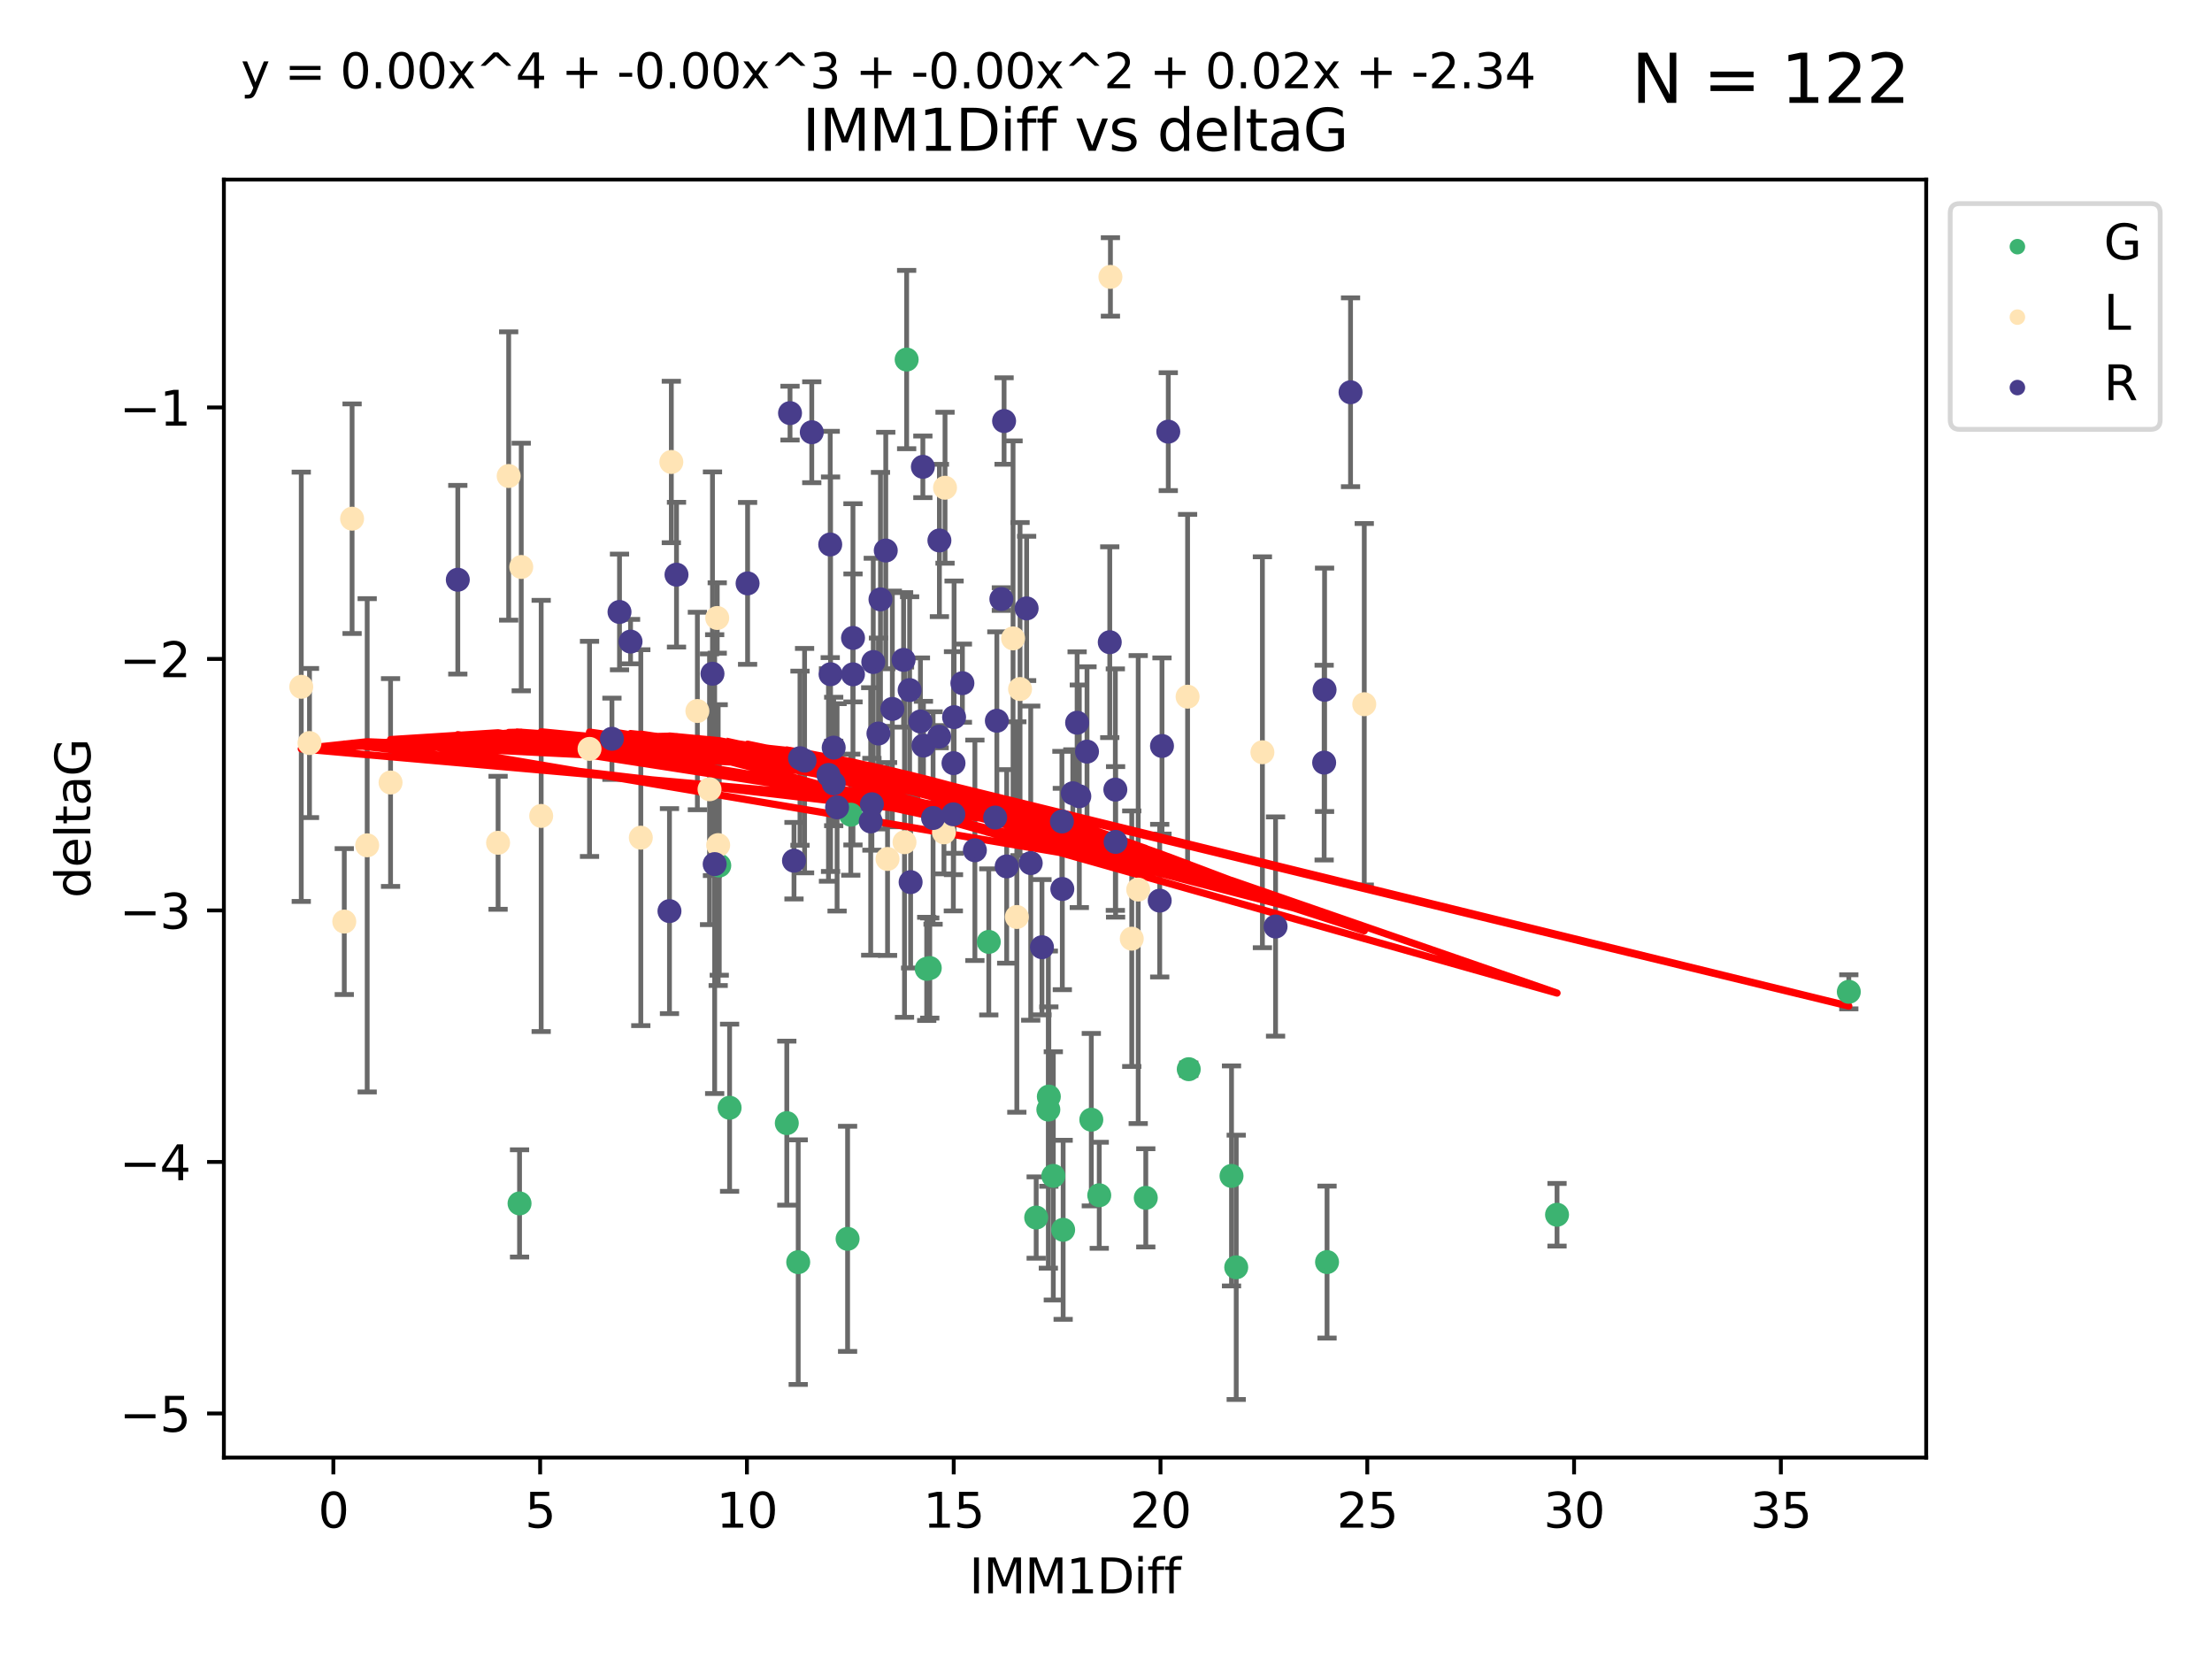 <?xml version="1.0" encoding="utf-8" standalone="no"?>
<!DOCTYPE svg PUBLIC "-//W3C//DTD SVG 1.1//EN"
  "http://www.w3.org/Graphics/SVG/1.1/DTD/svg11.dtd">
<svg xmlns:xlink="http://www.w3.org/1999/xlink" width="460.8pt" height="345.6pt" viewBox="0 0 460.8 345.6" xmlns="http://www.w3.org/2000/svg" version="1.1">
 <defs>
  <style type="text/css">*{stroke-linejoin: round; stroke-linecap: butt}</style>
 </defs>
 <g id="figure_1">
  <g id="patch_1">
   <path d="M 0 345.6 
L 460.8 345.6 
L 460.8 0 
L 0 0 
z
" style="fill: #ffffff"/>
  </g>
  <g id="axes_1">
   <g id="patch_2">
    <path d="M 46.64 303.64 
L 401.26 303.64 
L 401.26 37.411 
L 46.64 37.411 
z
" style="fill: #ffffff"/>
   </g>
   <g id="PathCollection_1">
    <defs>
     <path id="m77b0a13c8e" d="M 0 1.118 
C 0.297 1.118 0.581 1 0.791 0.791 
C 1 0.581 1.118 0.297 1.118 0 
C 1.118 -0.297 1 -0.581 0.791 -0.791 
C 0.581 -1 0.297 -1.118 0 -1.118 
C -0.297 -1.118 -0.581 -1 -0.791 -0.791 
C -1 -0.581 -1.118 -0.297 -1.118 0 
C -1.118 0.297 -1 0.581 -0.791 0.791 
C -0.581 1 -0.297 1.118 0 1.118 
z
" style="stroke: #3cb371"/>
    </defs>
    <g clip-path="url(#p6f93a5dd4a)">
     <use xlink:href="#m77b0a13c8e" x="108.231" y="250.694" style="fill: #3cb371; stroke: #3cb371"/>
     <use xlink:href="#m77b0a13c8e" x="166.282" y="262.93" style="fill: #3cb371; stroke: #3cb371"/>
     <use xlink:href="#m77b0a13c8e" x="228.994" y="248.997" style="fill: #3cb371; stroke: #3cb371"/>
     <use xlink:href="#m77b0a13c8e" x="257.529" y="264.006" style="fill: #3cb371; stroke: #3cb371"/>
     <use xlink:href="#m77b0a13c8e" x="176.569" y="258.074" style="fill: #3cb371; stroke: #3cb371"/>
     <use xlink:href="#m77b0a13c8e" x="219.423" y="244.958" style="fill: #3cb371; stroke: #3cb371"/>
     <use xlink:href="#m77b0a13c8e" x="215.856" y="253.637" style="fill: #3cb371; stroke: #3cb371"/>
     <use xlink:href="#m77b0a13c8e" x="238.687" y="249.531" style="fill: #3cb371; stroke: #3cb371"/>
     <use xlink:href="#m77b0a13c8e" x="193.688" y="201.658" style="fill: #3cb371; stroke: #3cb371"/>
     <use xlink:href="#m77b0a13c8e" x="221.473" y="256.189" style="fill: #3cb371; stroke: #3cb371"/>
     <use xlink:href="#m77b0a13c8e" x="188.872" y="74.901" style="fill: #3cb371; stroke: #3cb371"/>
     <use xlink:href="#m77b0a13c8e" x="324.359" y="253.055" style="fill: #3cb371; stroke: #3cb371"/>
     <use xlink:href="#m77b0a13c8e" x="256.547" y="244.969" style="fill: #3cb371; stroke: #3cb371"/>
     <use xlink:href="#m77b0a13c8e" x="276.448" y="262.915" style="fill: #3cb371; stroke: #3cb371"/>
     <use xlink:href="#m77b0a13c8e" x="163.905" y="233.968" style="fill: #3cb371; stroke: #3cb371"/>
     <use xlink:href="#m77b0a13c8e" x="193.051" y="201.836" style="fill: #3cb371; stroke: #3cb371"/>
     <use xlink:href="#m77b0a13c8e" x="218.492" y="228.439" style="fill: #3cb371; stroke: #3cb371"/>
     <use xlink:href="#m77b0a13c8e" x="177.233" y="169.713" style="fill: #3cb371; stroke: #3cb371"/>
     <use xlink:href="#m77b0a13c8e" x="227.34" y="233.249" style="fill: #3cb371; stroke: #3cb371"/>
     <use xlink:href="#m77b0a13c8e" x="218.389" y="231.145" style="fill: #3cb371; stroke: #3cb371"/>
     <use xlink:href="#m77b0a13c8e" x="385.141" y="206.613" style="fill: #3cb371; stroke: #3cb371"/>
     <use xlink:href="#m77b0a13c8e" x="205.982" y="196.216" style="fill: #3cb371; stroke: #3cb371"/>
     <use xlink:href="#m77b0a13c8e" x="247.638" y="222.733" style="fill: #3cb371; stroke: #3cb371"/>
     <use xlink:href="#m77b0a13c8e" x="149.836" y="180.303" style="fill: #3cb371; stroke: #3cb371"/>
     <use xlink:href="#m77b0a13c8e" x="151.989" y="230.765" style="fill: #3cb371; stroke: #3cb371"/>
    </g>
   </g>
   <g id="PathCollection_2">
    <defs>
     <path id="m489e4e1851" d="M 0 1.118 
C 0.297 1.118 0.581 1 0.791 0.791 
C 1 0.581 1.118 0.297 1.118 0 
C 1.118 -0.297 1 -0.581 0.791 -0.791 
C 0.581 -1 0.297 -1.118 0 -1.118 
C -0.297 -1.118 -0.581 -1 -0.791 -0.791 
C -1 -0.581 -1.118 -0.297 -1.118 0 
C -1.118 0.297 -1 0.581 -0.791 0.791 
C -0.581 1 -0.297 1.118 0 1.118 
z
" style="stroke: #ffe4b5"/>
    </defs>
    <g clip-path="url(#p6f93a5dd4a)">
     <use xlink:href="#m489e4e1851" x="71.719" y="191.979" style="fill: #ffe4b5; stroke: #ffe4b5"/>
     <use xlink:href="#m489e4e1851" x="103.76" y="175.57" style="fill: #ffe4b5; stroke: #ffe4b5"/>
     <use xlink:href="#m489e4e1851" x="81.36" y="163.011" style="fill: #ffe4b5; stroke: #ffe4b5"/>
     <use xlink:href="#m489e4e1851" x="112.737" y="169.975" style="fill: #ffe4b5; stroke: #ffe4b5"/>
     <use xlink:href="#m489e4e1851" x="122.809" y="156.006" style="fill: #ffe4b5; stroke: #ffe4b5"/>
     <use xlink:href="#m489e4e1851" x="133.492" y="174.503" style="fill: #ffe4b5; stroke: #ffe4b5"/>
     <use xlink:href="#m489e4e1851" x="105.966" y="99.16" style="fill: #ffe4b5; stroke: #ffe4b5"/>
     <use xlink:href="#m489e4e1851" x="108.585" y="118.114" style="fill: #ffe4b5; stroke: #ffe4b5"/>
     <use xlink:href="#m489e4e1851" x="62.759" y="143.071" style="fill: #ffe4b5; stroke: #ffe4b5"/>
     <use xlink:href="#m489e4e1851" x="184.892" y="178.938" style="fill: #ffe4b5; stroke: #ffe4b5"/>
     <use xlink:href="#m489e4e1851" x="73.347" y="108.053" style="fill: #ffe4b5; stroke: #ffe4b5"/>
     <use xlink:href="#m489e4e1851" x="139.85" y="96.238" style="fill: #ffe4b5; stroke: #ffe4b5"/>
     <use xlink:href="#m489e4e1851" x="64.474" y="154.788" style="fill: #ffe4b5; stroke: #ffe4b5"/>
     <use xlink:href="#m489e4e1851" x="76.492" y="176.094" style="fill: #ffe4b5; stroke: #ffe4b5"/>
     <use xlink:href="#m489e4e1851" x="247.397" y="145.132" style="fill: #ffe4b5; stroke: #ffe4b5"/>
     <use xlink:href="#m489e4e1851" x="196.643" y="173.396" style="fill: #ffe4b5; stroke: #ffe4b5"/>
     <use xlink:href="#m489e4e1851" x="149.612" y="176.053" style="fill: #ffe4b5; stroke: #ffe4b5"/>
     <use xlink:href="#m489e4e1851" x="237.11" y="185.314" style="fill: #ffe4b5; stroke: #ffe4b5"/>
     <use xlink:href="#m489e4e1851" x="196.867" y="101.604" style="fill: #ffe4b5; stroke: #ffe4b5"/>
     <use xlink:href="#m489e4e1851" x="212.496" y="143.539" style="fill: #ffe4b5; stroke: #ffe4b5"/>
     <use xlink:href="#m489e4e1851" x="211.824" y="191.027" style="fill: #ffe4b5; stroke: #ffe4b5"/>
     <use xlink:href="#m489e4e1851" x="188.424" y="175.447" style="fill: #ffe4b5; stroke: #ffe4b5"/>
     <use xlink:href="#m489e4e1851" x="235.766" y="195.543" style="fill: #ffe4b5; stroke: #ffe4b5"/>
     <use xlink:href="#m489e4e1851" x="149.413" y="128.736" style="fill: #ffe4b5; stroke: #ffe4b5"/>
     <use xlink:href="#m489e4e1851" x="145.278" y="148.115" style="fill: #ffe4b5; stroke: #ffe4b5"/>
     <use xlink:href="#m489e4e1851" x="211.04" y="132.989" style="fill: #ffe4b5; stroke: #ffe4b5"/>
     <use xlink:href="#m489e4e1851" x="147.811" y="164.417" style="fill: #ffe4b5; stroke: #ffe4b5"/>
     <use xlink:href="#m489e4e1851" x="231.321" y="57.685" style="fill: #ffe4b5; stroke: #ffe4b5"/>
     <use xlink:href="#m489e4e1851" x="262.982" y="156.709" style="fill: #ffe4b5; stroke: #ffe4b5"/>
     <use xlink:href="#m489e4e1851" x="284.202" y="146.704" style="fill: #ffe4b5; stroke: #ffe4b5"/>
    </g>
   </g>
   <g id="PathCollection_3">
    <defs>
     <path id="mef1ec3b5d9" d="M 0 1.118 
C 0.297 1.118 0.581 1 0.791 0.791 
C 1 0.581 1.118 0.297 1.118 0 
C 1.118 -0.297 1 -0.581 0.791 -0.791 
C 0.581 -1 0.297 -1.118 0 -1.118 
C -0.297 -1.118 -0.581 -1 -0.791 -0.791 
C -1 -0.581 -1.118 -0.297 -1.118 0 
C -1.118 0.297 -1 0.581 -0.791 0.791 
C -0.581 1 -0.297 1.118 0 1.118 
z
" style="stroke: #483d8b"/>
    </defs>
    <g clip-path="url(#p6f93a5dd4a)">
     <use xlink:href="#mef1ec3b5d9" x="223.489" y="165.248" style="fill: #483d8b; stroke: #483d8b"/>
     <use xlink:href="#mef1ec3b5d9" x="224.842" y="165.878" style="fill: #483d8b; stroke: #483d8b"/>
     <use xlink:href="#mef1ec3b5d9" x="232.346" y="164.491" style="fill: #483d8b; stroke: #483d8b"/>
     <use xlink:href="#mef1ec3b5d9" x="275.931" y="143.699" style="fill: #483d8b; stroke: #483d8b"/>
     <use xlink:href="#mef1ec3b5d9" x="129.055" y="127.483" style="fill: #483d8b; stroke: #483d8b"/>
     <use xlink:href="#mef1ec3b5d9" x="127.478" y="153.901" style="fill: #483d8b; stroke: #483d8b"/>
     <use xlink:href="#mef1ec3b5d9" x="198.633" y="158.979" style="fill: #483d8b; stroke: #483d8b"/>
     <use xlink:href="#mef1ec3b5d9" x="167.609" y="158.456" style="fill: #483d8b; stroke: #483d8b"/>
     <use xlink:href="#mef1ec3b5d9" x="214.719" y="179.802" style="fill: #483d8b; stroke: #483d8b"/>
     <use xlink:href="#mef1ec3b5d9" x="172.589" y="161.438" style="fill: #483d8b; stroke: #483d8b"/>
     <use xlink:href="#mef1ec3b5d9" x="221.301" y="185.193" style="fill: #483d8b; stroke: #483d8b"/>
     <use xlink:href="#mef1ec3b5d9" x="131.355" y="133.656" style="fill: #483d8b; stroke: #483d8b"/>
     <use xlink:href="#mef1ec3b5d9" x="165.404" y="179.298" style="fill: #483d8b; stroke: #483d8b"/>
     <use xlink:href="#mef1ec3b5d9" x="177.698" y="132.892" style="fill: #483d8b; stroke: #483d8b"/>
     <use xlink:href="#mef1ec3b5d9" x="224.385" y="150.556" style="fill: #483d8b; stroke: #483d8b"/>
     <use xlink:href="#mef1ec3b5d9" x="164.577" y="86.058" style="fill: #483d8b; stroke: #483d8b"/>
     <use xlink:href="#mef1ec3b5d9" x="173.674" y="163.201" style="fill: #483d8b; stroke: #483d8b"/>
     <use xlink:href="#mef1ec3b5d9" x="195.644" y="153.462" style="fill: #483d8b; stroke: #483d8b"/>
     <use xlink:href="#mef1ec3b5d9" x="198.599" y="169.638" style="fill: #483d8b; stroke: #483d8b"/>
     <use xlink:href="#mef1ec3b5d9" x="184.521" y="114.683" style="fill: #483d8b; stroke: #483d8b"/>
     <use xlink:href="#mef1ec3b5d9" x="183.419" y="124.86" style="fill: #483d8b; stroke: #483d8b"/>
     <use xlink:href="#mef1ec3b5d9" x="265.722" y="193.012" style="fill: #483d8b; stroke: #483d8b"/>
     <use xlink:href="#mef1ec3b5d9" x="140.927" y="119.716" style="fill: #483d8b; stroke: #483d8b"/>
     <use xlink:href="#mef1ec3b5d9" x="209.713" y="180.487" style="fill: #483d8b; stroke: #483d8b"/>
     <use xlink:href="#mef1ec3b5d9" x="192.37" y="155.32" style="fill: #483d8b; stroke: #483d8b"/>
     <use xlink:href="#mef1ec3b5d9" x="139.463" y="189.801" style="fill: #483d8b; stroke: #483d8b"/>
     <use xlink:href="#mef1ec3b5d9" x="169.108" y="90.044" style="fill: #483d8b; stroke: #483d8b"/>
     <use xlink:href="#mef1ec3b5d9" x="181.919" y="137.913" style="fill: #483d8b; stroke: #483d8b"/>
     <use xlink:href="#mef1ec3b5d9" x="191.741" y="150.298" style="fill: #483d8b; stroke: #483d8b"/>
     <use xlink:href="#mef1ec3b5d9" x="177.689" y="140.474" style="fill: #483d8b; stroke: #483d8b"/>
     <use xlink:href="#mef1ec3b5d9" x="174.381" y="168.183" style="fill: #483d8b; stroke: #483d8b"/>
     <use xlink:href="#mef1ec3b5d9" x="207.309" y="170.314" style="fill: #483d8b; stroke: #483d8b"/>
     <use xlink:href="#mef1ec3b5d9" x="281.342" y="81.716" style="fill: #483d8b; stroke: #483d8b"/>
     <use xlink:href="#mef1ec3b5d9" x="188.235" y="137.465" style="fill: #483d8b; stroke: #483d8b"/>
     <use xlink:href="#mef1ec3b5d9" x="232.397" y="175.381" style="fill: #483d8b; stroke: #483d8b"/>
     <use xlink:href="#mef1ec3b5d9" x="195.696" y="112.59" style="fill: #483d8b; stroke: #483d8b"/>
     <use xlink:href="#mef1ec3b5d9" x="189.699" y="183.764" style="fill: #483d8b; stroke: #483d8b"/>
     <use xlink:href="#mef1ec3b5d9" x="182.996" y="152.804" style="fill: #483d8b; stroke: #483d8b"/>
     <use xlink:href="#mef1ec3b5d9" x="198.754" y="149.399" style="fill: #483d8b; stroke: #483d8b"/>
     <use xlink:href="#mef1ec3b5d9" x="173.674" y="155.744" style="fill: #483d8b; stroke: #483d8b"/>
     <use xlink:href="#mef1ec3b5d9" x="166.653" y="157.946" style="fill: #483d8b; stroke: #483d8b"/>
     <use xlink:href="#mef1ec3b5d9" x="275.845" y="158.866" style="fill: #483d8b; stroke: #483d8b"/>
     <use xlink:href="#mef1ec3b5d9" x="185.891" y="147.683" style="fill: #483d8b; stroke: #483d8b"/>
     <use xlink:href="#mef1ec3b5d9" x="194.377" y="170.406" style="fill: #483d8b; stroke: #483d8b"/>
     <use xlink:href="#mef1ec3b5d9" x="192.249" y="97.249" style="fill: #483d8b; stroke: #483d8b"/>
     <use xlink:href="#mef1ec3b5d9" x="217.062" y="197.323" style="fill: #483d8b; stroke: #483d8b"/>
     <use xlink:href="#mef1ec3b5d9" x="231.183" y="133.784" style="fill: #483d8b; stroke: #483d8b"/>
     <use xlink:href="#mef1ec3b5d9" x="181.385" y="171.123" style="fill: #483d8b; stroke: #483d8b"/>
     <use xlink:href="#mef1ec3b5d9" x="208.602" y="124.794" style="fill: #483d8b; stroke: #483d8b"/>
     <use xlink:href="#mef1ec3b5d9" x="203.088" y="177.128" style="fill: #483d8b; stroke: #483d8b"/>
     <use xlink:href="#mef1ec3b5d9" x="148.423" y="140.352" style="fill: #483d8b; stroke: #483d8b"/>
     <use xlink:href="#mef1ec3b5d9" x="173.02" y="140.453" style="fill: #483d8b; stroke: #483d8b"/>
     <use xlink:href="#mef1ec3b5d9" x="242.064" y="155.401" style="fill: #483d8b; stroke: #483d8b"/>
     <use xlink:href="#mef1ec3b5d9" x="209.17" y="87.707" style="fill: #483d8b; stroke: #483d8b"/>
     <use xlink:href="#mef1ec3b5d9" x="200.486" y="142.319" style="fill: #483d8b; stroke: #483d8b"/>
     <use xlink:href="#mef1ec3b5d9" x="155.737" y="121.532" style="fill: #483d8b; stroke: #483d8b"/>
     <use xlink:href="#mef1ec3b5d9" x="207.662" y="150.149" style="fill: #483d8b; stroke: #483d8b"/>
     <use xlink:href="#mef1ec3b5d9" x="181.635" y="167.541" style="fill: #483d8b; stroke: #483d8b"/>
     <use xlink:href="#mef1ec3b5d9" x="148.879" y="180.009" style="fill: #483d8b; stroke: #483d8b"/>
     <use xlink:href="#mef1ec3b5d9" x="189.492" y="143.755" style="fill: #483d8b; stroke: #483d8b"/>
     <use xlink:href="#mef1ec3b5d9" x="226.444" y="156.577" style="fill: #483d8b; stroke: #483d8b"/>
     <use xlink:href="#mef1ec3b5d9" x="95.369" y="120.769" style="fill: #483d8b; stroke: #483d8b"/>
     <use xlink:href="#mef1ec3b5d9" x="243.374" y="89.923" style="fill: #483d8b; stroke: #483d8b"/>
     <use xlink:href="#mef1ec3b5d9" x="172.951" y="113.422" style="fill: #483d8b; stroke: #483d8b"/>
     <use xlink:href="#mef1ec3b5d9" x="241.59" y="187.62" style="fill: #483d8b; stroke: #483d8b"/>
     <use xlink:href="#mef1ec3b5d9" x="221.215" y="171.128" style="fill: #483d8b; stroke: #483d8b"/>
     <use xlink:href="#mef1ec3b5d9" x="213.866" y="126.741" style="fill: #483d8b; stroke: #483d8b"/>
    </g>
   </g>
   <g id="matplotlib.axis_1">
    <g id="xtick_1">
     <g id="line2d_1">
      <defs>
       <path id="m2e6adf8302" d="M 0 0 
L 0 3.5 
" style="stroke: #000000; stroke-width: 0.8"/>
      </defs>
      <g>
       <use xlink:href="#m2e6adf8302" x="69.445" y="303.64" style="stroke: #000000; stroke-width: 0.8"/>
      </g>
     </g>
     <g id="text_1">
      <!-- 0 -->
      <g transform="translate(66.263 318.238)scale(0.1 -0.1)">
       <defs>
        <path id="DejaVuSans-30" d="M 2034 4250 
Q 1547 4250 1301 3770 
Q 1056 3291 1056 2328 
Q 1056 1369 1301 889 
Q 1547 409 2034 409 
Q 2525 409 2770 889 
Q 3016 1369 3016 2328 
Q 3016 3291 2770 3770 
Q 2525 4250 2034 4250 
z
M 2034 4750 
Q 2819 4750 3233 4129 
Q 3647 3509 3647 2328 
Q 3647 1150 3233 529 
Q 2819 -91 2034 -91 
Q 1250 -91 836 529 
Q 422 1150 422 2328 
Q 422 3509 836 4129 
Q 1250 4750 2034 4750 
z
" transform="scale(0.016)"/>
       </defs>
       <use xlink:href="#DejaVuSans-30"/>
      </g>
     </g>
    </g>
    <g id="xtick_2">
     <g id="line2d_2">
      <g>
       <use xlink:href="#m2e6adf8302" x="112.522" y="303.64" style="stroke: #000000; stroke-width: 0.8"/>
      </g>
     </g>
     <g id="text_2">
      <!-- 5 -->
      <g transform="translate(109.341 318.238)scale(0.1 -0.1)">
       <defs>
        <path id="DejaVuSans-35" d="M 691 4666 
L 3169 4666 
L 3169 4134 
L 1269 4134 
L 1269 2991 
Q 1406 3038 1543 3061 
Q 1681 3084 1819 3084 
Q 2600 3084 3056 2656 
Q 3513 2228 3513 1497 
Q 3513 744 3044 326 
Q 2575 -91 1722 -91 
Q 1428 -91 1123 -41 
Q 819 9 494 109 
L 494 744 
Q 775 591 1075 516 
Q 1375 441 1709 441 
Q 2250 441 2565 725 
Q 2881 1009 2881 1497 
Q 2881 1984 2565 2268 
Q 2250 2553 1709 2553 
Q 1456 2553 1204 2497 
Q 953 2441 691 2322 
L 691 4666 
z
" transform="scale(0.016)"/>
       </defs>
       <use xlink:href="#DejaVuSans-35"/>
      </g>
     </g>
    </g>
    <g id="xtick_3">
     <g id="line2d_3">
      <g>
       <use xlink:href="#m2e6adf8302" x="155.599" y="303.64" style="stroke: #000000; stroke-width: 0.8"/>
      </g>
     </g>
     <g id="text_3">
      <!-- 10 -->
      <g transform="translate(149.237 318.238)scale(0.1 -0.1)">
       <defs>
        <path id="DejaVuSans-31" d="M 794 531 
L 1825 531 
L 1825 4091 
L 703 3866 
L 703 4441 
L 1819 4666 
L 2450 4666 
L 2450 531 
L 3481 531 
L 3481 0 
L 794 0 
L 794 531 
z
" transform="scale(0.016)"/>
       </defs>
       <use xlink:href="#DejaVuSans-31"/>
       <use xlink:href="#DejaVuSans-30" x="63.623"/>
      </g>
     </g>
    </g>
    <g id="xtick_4">
     <g id="line2d_4">
      <g>
       <use xlink:href="#m2e6adf8302" x="198.677" y="303.64" style="stroke: #000000; stroke-width: 0.8"/>
      </g>
     </g>
     <g id="text_4">
      <!-- 15 -->
      <g transform="translate(192.314 318.238)scale(0.1 -0.1)">
       <use xlink:href="#DejaVuSans-31"/>
       <use xlink:href="#DejaVuSans-35" x="63.623"/>
      </g>
     </g>
    </g>
    <g id="xtick_5">
     <g id="line2d_5">
      <g>
       <use xlink:href="#m2e6adf8302" x="241.754" y="303.64" style="stroke: #000000; stroke-width: 0.8"/>
      </g>
     </g>
     <g id="text_5">
      <!-- 20 -->
      <g transform="translate(235.391 318.238)scale(0.1 -0.1)">
       <defs>
        <path id="DejaVuSans-32" d="M 1228 531 
L 3431 531 
L 3431 0 
L 469 0 
L 469 531 
Q 828 903 1448 1529 
Q 2069 2156 2228 2338 
Q 2531 2678 2651 2914 
Q 2772 3150 2772 3378 
Q 2772 3750 2511 3984 
Q 2250 4219 1831 4219 
Q 1534 4219 1204 4116 
Q 875 4013 500 3803 
L 500 4441 
Q 881 4594 1212 4672 
Q 1544 4750 1819 4750 
Q 2544 4750 2975 4387 
Q 3406 4025 3406 3419 
Q 3406 3131 3298 2873 
Q 3191 2616 2906 2266 
Q 2828 2175 2409 1742 
Q 1991 1309 1228 531 
z
" transform="scale(0.016)"/>
       </defs>
       <use xlink:href="#DejaVuSans-32"/>
       <use xlink:href="#DejaVuSans-30" x="63.623"/>
      </g>
     </g>
    </g>
    <g id="xtick_6">
     <g id="line2d_6">
      <g>
       <use xlink:href="#m2e6adf8302" x="284.831" y="303.64" style="stroke: #000000; stroke-width: 0.8"/>
      </g>
     </g>
     <g id="text_6">
      <!-- 25 -->
      <g transform="translate(278.469 318.238)scale(0.1 -0.1)">
       <use xlink:href="#DejaVuSans-32"/>
       <use xlink:href="#DejaVuSans-35" x="63.623"/>
      </g>
     </g>
    </g>
    <g id="xtick_7">
     <g id="line2d_7">
      <g>
       <use xlink:href="#m2e6adf8302" x="327.908" y="303.64" style="stroke: #000000; stroke-width: 0.8"/>
      </g>
     </g>
     <g id="text_7">
      <!-- 30 -->
      <g transform="translate(321.546 318.238)scale(0.1 -0.1)">
       <defs>
        <path id="DejaVuSans-33" d="M 2597 2516 
Q 3050 2419 3304 2112 
Q 3559 1806 3559 1356 
Q 3559 666 3084 287 
Q 2609 -91 1734 -91 
Q 1441 -91 1130 -33 
Q 819 25 488 141 
L 488 750 
Q 750 597 1062 519 
Q 1375 441 1716 441 
Q 2309 441 2620 675 
Q 2931 909 2931 1356 
Q 2931 1769 2642 2001 
Q 2353 2234 1838 2234 
L 1294 2234 
L 1294 2753 
L 1863 2753 
Q 2328 2753 2575 2939 
Q 2822 3125 2822 3475 
Q 2822 3834 2567 4026 
Q 2313 4219 1838 4219 
Q 1578 4219 1281 4162 
Q 984 4106 628 3988 
L 628 4550 
Q 988 4650 1302 4700 
Q 1616 4750 1894 4750 
Q 2613 4750 3031 4423 
Q 3450 4097 3450 3541 
Q 3450 3153 3228 2886 
Q 3006 2619 2597 2516 
z
" transform="scale(0.016)"/>
       </defs>
       <use xlink:href="#DejaVuSans-33"/>
       <use xlink:href="#DejaVuSans-30" x="63.623"/>
      </g>
     </g>
    </g>
    <g id="xtick_8">
     <g id="line2d_8">
      <g>
       <use xlink:href="#m2e6adf8302" x="370.986" y="303.64" style="stroke: #000000; stroke-width: 0.8"/>
      </g>
     </g>
     <g id="text_8">
      <!-- 35 -->
      <g transform="translate(364.623 318.238)scale(0.1 -0.1)">
       <use xlink:href="#DejaVuSans-33"/>
       <use xlink:href="#DejaVuSans-35" x="63.623"/>
      </g>
     </g>
    </g>
    <g id="text_9">
     <!-- IMM1Diff -->
     <g transform="translate(201.906 331.917)scale(0.1 -0.1)">
      <defs>
       <path id="DejaVuSans-49" d="M 628 4666 
L 1259 4666 
L 1259 0 
L 628 0 
L 628 4666 
z
" transform="scale(0.016)"/>
       <path id="DejaVuSans-4d" d="M 628 4666 
L 1569 4666 
L 2759 1491 
L 3956 4666 
L 4897 4666 
L 4897 0 
L 4281 0 
L 4281 4097 
L 3078 897 
L 2444 897 
L 1241 4097 
L 1241 0 
L 628 0 
L 628 4666 
z
" transform="scale(0.016)"/>
       <path id="DejaVuSans-44" d="M 1259 4147 
L 1259 519 
L 2022 519 
Q 2988 519 3436 956 
Q 3884 1394 3884 2338 
Q 3884 3275 3436 3711 
Q 2988 4147 2022 4147 
L 1259 4147 
z
M 628 4666 
L 1925 4666 
Q 3281 4666 3915 4102 
Q 4550 3538 4550 2338 
Q 4550 1131 3912 565 
Q 3275 0 1925 0 
L 628 0 
L 628 4666 
z
" transform="scale(0.016)"/>
       <path id="DejaVuSans-69" d="M 603 3500 
L 1178 3500 
L 1178 0 
L 603 0 
L 603 3500 
z
M 603 4863 
L 1178 4863 
L 1178 4134 
L 603 4134 
L 603 4863 
z
" transform="scale(0.016)"/>
       <path id="DejaVuSans-66" d="M 2375 4863 
L 2375 4384 
L 1825 4384 
Q 1516 4384 1395 4259 
Q 1275 4134 1275 3809 
L 1275 3500 
L 2222 3500 
L 2222 3053 
L 1275 3053 
L 1275 0 
L 697 0 
L 697 3053 
L 147 3053 
L 147 3500 
L 697 3500 
L 697 3744 
Q 697 4328 969 4595 
Q 1241 4863 1831 4863 
L 2375 4863 
z
" transform="scale(0.016)"/>
      </defs>
      <use xlink:href="#DejaVuSans-49"/>
      <use xlink:href="#DejaVuSans-4d" x="29.492"/>
      <use xlink:href="#DejaVuSans-4d" x="115.771"/>
      <use xlink:href="#DejaVuSans-31" x="202.051"/>
      <use xlink:href="#DejaVuSans-44" x="265.674"/>
      <use xlink:href="#DejaVuSans-69" x="342.676"/>
      <use xlink:href="#DejaVuSans-66" x="370.459"/>
      <use xlink:href="#DejaVuSans-66" x="405.664"/>
     </g>
    </g>
   </g>
   <g id="matplotlib.axis_2">
    <g id="ytick_1">
     <g id="line2d_9">
      <defs>
       <path id="m9d9358417c" d="M 0 0 
L -3.5 0 
" style="stroke: #000000; stroke-width: 0.8"/>
      </defs>
      <g>
       <use xlink:href="#m9d9358417c" x="46.64" y="294.452" style="stroke: #000000; stroke-width: 0.8"/>
      </g>
     </g>
     <g id="text_10">
      <!-- −5 -->
      <g transform="translate(24.898 298.251)scale(0.1 -0.1)">
       <defs>
        <path id="DejaVuSans-2212" d="M 678 2272 
L 4684 2272 
L 4684 1741 
L 678 1741 
L 678 2272 
z
" transform="scale(0.016)"/>
       </defs>
       <use xlink:href="#DejaVuSans-2212"/>
       <use xlink:href="#DejaVuSans-35" x="83.789"/>
      </g>
     </g>
    </g>
    <g id="ytick_2">
     <g id="line2d_10">
      <g>
       <use xlink:href="#m9d9358417c" x="46.64" y="242.057" style="stroke: #000000; stroke-width: 0.8"/>
      </g>
     </g>
     <g id="text_11">
      <!-- −4 -->
      <g transform="translate(24.898 245.857)scale(0.1 -0.1)">
       <defs>
        <path id="DejaVuSans-34" d="M 2419 4116 
L 825 1625 
L 2419 1625 
L 2419 4116 
z
M 2253 4666 
L 3047 4666 
L 3047 1625 
L 3713 1625 
L 3713 1100 
L 3047 1100 
L 3047 0 
L 2419 0 
L 2419 1100 
L 313 1100 
L 313 1709 
L 2253 4666 
z
" transform="scale(0.016)"/>
       </defs>
       <use xlink:href="#DejaVuSans-2212"/>
       <use xlink:href="#DejaVuSans-34" x="83.789"/>
      </g>
     </g>
    </g>
    <g id="ytick_3">
     <g id="line2d_11">
      <g>
       <use xlink:href="#m9d9358417c" x="46.64" y="189.663" style="stroke: #000000; stroke-width: 0.8"/>
      </g>
     </g>
     <g id="text_12">
      <!-- −3 -->
      <g transform="translate(24.898 193.462)scale(0.1 -0.1)">
       <use xlink:href="#DejaVuSans-2212"/>
       <use xlink:href="#DejaVuSans-33" x="83.789"/>
      </g>
     </g>
    </g>
    <g id="ytick_4">
     <g id="line2d_12">
      <g>
       <use xlink:href="#m9d9358417c" x="46.64" y="137.269" style="stroke: #000000; stroke-width: 0.8"/>
      </g>
     </g>
     <g id="text_13">
      <!-- −2 -->
      <g transform="translate(24.898 141.068)scale(0.1 -0.1)">
       <use xlink:href="#DejaVuSans-2212"/>
       <use xlink:href="#DejaVuSans-32" x="83.789"/>
      </g>
     </g>
    </g>
    <g id="ytick_5">
     <g id="line2d_13">
      <g>
       <use xlink:href="#m9d9358417c" x="46.64" y="84.875" style="stroke: #000000; stroke-width: 0.8"/>
      </g>
     </g>
     <g id="text_14">
      <!-- −1 -->
      <g transform="translate(24.898 88.674)scale(0.1 -0.1)">
       <use xlink:href="#DejaVuSans-2212"/>
       <use xlink:href="#DejaVuSans-31" x="83.789"/>
      </g>
     </g>
    </g>
    <g id="text_15">
     <!-- deltaG -->
     <g transform="translate(18.818 187.064)rotate(-90)scale(0.1 -0.1)">
      <defs>
       <path id="DejaVuSans-64" d="M 2906 2969 
L 2906 4863 
L 3481 4863 
L 3481 0 
L 2906 0 
L 2906 525 
Q 2725 213 2448 61 
Q 2172 -91 1784 -91 
Q 1150 -91 751 415 
Q 353 922 353 1747 
Q 353 2572 751 3078 
Q 1150 3584 1784 3584 
Q 2172 3584 2448 3432 
Q 2725 3281 2906 2969 
z
M 947 1747 
Q 947 1113 1208 752 
Q 1469 391 1925 391 
Q 2381 391 2643 752 
Q 2906 1113 2906 1747 
Q 2906 2381 2643 2742 
Q 2381 3103 1925 3103 
Q 1469 3103 1208 2742 
Q 947 2381 947 1747 
z
" transform="scale(0.016)"/>
       <path id="DejaVuSans-65" d="M 3597 1894 
L 3597 1613 
L 953 1613 
Q 991 1019 1311 708 
Q 1631 397 2203 397 
Q 2534 397 2845 478 
Q 3156 559 3463 722 
L 3463 178 
Q 3153 47 2828 -22 
Q 2503 -91 2169 -91 
Q 1331 -91 842 396 
Q 353 884 353 1716 
Q 353 2575 817 3079 
Q 1281 3584 2069 3584 
Q 2775 3584 3186 3129 
Q 3597 2675 3597 1894 
z
M 3022 2063 
Q 3016 2534 2758 2815 
Q 2500 3097 2075 3097 
Q 1594 3097 1305 2825 
Q 1016 2553 972 2059 
L 3022 2063 
z
" transform="scale(0.016)"/>
       <path id="DejaVuSans-6c" d="M 603 4863 
L 1178 4863 
L 1178 0 
L 603 0 
L 603 4863 
z
" transform="scale(0.016)"/>
       <path id="DejaVuSans-74" d="M 1172 4494 
L 1172 3500 
L 2356 3500 
L 2356 3053 
L 1172 3053 
L 1172 1153 
Q 1172 725 1289 603 
Q 1406 481 1766 481 
L 2356 481 
L 2356 0 
L 1766 0 
Q 1100 0 847 248 
Q 594 497 594 1153 
L 594 3053 
L 172 3053 
L 172 3500 
L 594 3500 
L 594 4494 
L 1172 4494 
z
" transform="scale(0.016)"/>
       <path id="DejaVuSans-61" d="M 2194 1759 
Q 1497 1759 1228 1600 
Q 959 1441 959 1056 
Q 959 750 1161 570 
Q 1363 391 1709 391 
Q 2188 391 2477 730 
Q 2766 1069 2766 1631 
L 2766 1759 
L 2194 1759 
z
M 3341 1997 
L 3341 0 
L 2766 0 
L 2766 531 
Q 2569 213 2275 61 
Q 1981 -91 1556 -91 
Q 1019 -91 701 211 
Q 384 513 384 1019 
Q 384 1609 779 1909 
Q 1175 2209 1959 2209 
L 2766 2209 
L 2766 2266 
Q 2766 2663 2505 2880 
Q 2244 3097 1772 3097 
Q 1472 3097 1187 3025 
Q 903 2953 641 2809 
L 641 3341 
Q 956 3463 1253 3523 
Q 1550 3584 1831 3584 
Q 2591 3584 2966 3190 
Q 3341 2797 3341 1997 
z
" transform="scale(0.016)"/>
       <path id="DejaVuSans-47" d="M 3809 666 
L 3809 1919 
L 2778 1919 
L 2778 2438 
L 4434 2438 
L 4434 434 
Q 4069 175 3628 42 
Q 3188 -91 2688 -91 
Q 1594 -91 976 548 
Q 359 1188 359 2328 
Q 359 3472 976 4111 
Q 1594 4750 2688 4750 
Q 3144 4750 3555 4637 
Q 3966 4525 4313 4306 
L 4313 3634 
Q 3963 3931 3569 4081 
Q 3175 4231 2741 4231 
Q 1884 4231 1454 3753 
Q 1025 3275 1025 2328 
Q 1025 1384 1454 906 
Q 1884 428 2741 428 
Q 3075 428 3337 486 
Q 3600 544 3809 666 
z
" transform="scale(0.016)"/>
      </defs>
      <use xlink:href="#DejaVuSans-64"/>
      <use xlink:href="#DejaVuSans-65" x="63.477"/>
      <use xlink:href="#DejaVuSans-6c" x="125"/>
      <use xlink:href="#DejaVuSans-74" x="152.783"/>
      <use xlink:href="#DejaVuSans-61" x="191.992"/>
      <use xlink:href="#DejaVuSans-47" x="253.271"/>
     </g>
    </g>
   </g>
   <g id="LineCollection_1">
    <path d="M 108.231 261.865 
L 108.231 239.523 
" clip-path="url(#p6f93a5dd4a)" style="fill: none; stroke: #696969"/>
    <path d="M 166.282 288.405 
L 166.282 237.455 
" clip-path="url(#p6f93a5dd4a)" style="fill: none; stroke: #696969"/>
    <path d="M 228.994 260.044 
L 228.994 237.949 
" clip-path="url(#p6f93a5dd4a)" style="fill: none; stroke: #696969"/>
    <path d="M 257.529 291.539 
L 257.529 236.473 
" clip-path="url(#p6f93a5dd4a)" style="fill: none; stroke: #696969"/>
    <path d="M 176.569 281.527 
L 176.569 234.621 
" clip-path="url(#p6f93a5dd4a)" style="fill: none; stroke: #696969"/>
    <path d="M 219.423 270.812 
L 219.423 219.103 
" clip-path="url(#p6f93a5dd4a)" style="fill: none; stroke: #696969"/>
    <path d="M 215.856 262.109 
L 215.856 245.165 
" clip-path="url(#p6f93a5dd4a)" style="fill: none; stroke: #696969"/>
    <path d="M 238.687 259.759 
L 238.687 239.303 
" clip-path="url(#p6f93a5dd4a)" style="fill: none; stroke: #696969"/>
    <path d="M 193.688 212.091 
L 193.688 191.226 
" clip-path="url(#p6f93a5dd4a)" style="fill: none; stroke: #696969"/>
    <path d="M 221.473 274.839 
L 221.473 237.54 
" clip-path="url(#p6f93a5dd4a)" style="fill: none; stroke: #696969"/>
    <path d="M 188.872 93.475 
L 188.872 56.326 
" clip-path="url(#p6f93a5dd4a)" style="fill: none; stroke: #696969"/>
    <path d="M 324.359 259.579 
L 324.359 246.532 
" clip-path="url(#p6f93a5dd4a)" style="fill: none; stroke: #696969"/>
    <path d="M 256.547 267.888 
L 256.547 222.051 
" clip-path="url(#p6f93a5dd4a)" style="fill: none; stroke: #696969"/>
    <path d="M 276.448 278.743 
L 276.448 247.087 
" clip-path="url(#p6f93a5dd4a)" style="fill: none; stroke: #696969"/>
    <path d="M 163.905 251.046 
L 163.905 216.89 
" clip-path="url(#p6f93a5dd4a)" style="fill: none; stroke: #696969"/>
    <path d="M 193.051 212.583 
L 193.051 191.089 
" clip-path="url(#p6f93a5dd4a)" style="fill: none; stroke: #696969"/>
    <path d="M 218.492 247.124 
L 218.492 209.753 
" clip-path="url(#p6f93a5dd4a)" style="fill: none; stroke: #696969"/>
    <path d="M 177.233 182.324 
L 177.233 157.102 
" clip-path="url(#p6f93a5dd4a)" style="fill: none; stroke: #696969"/>
    <path d="M 227.34 251.211 
L 227.34 215.287 
" clip-path="url(#p6f93a5dd4a)" style="fill: none; stroke: #696969"/>
    <path d="M 218.389 264.181 
L 218.389 198.11 
" clip-path="url(#p6f93a5dd4a)" style="fill: none; stroke: #696969"/>
    <path d="M 385.141 210.16 
L 385.141 203.065 
" clip-path="url(#p6f93a5dd4a)" style="fill: none; stroke: #696969"/>
    <path d="M 205.982 211.432 
L 205.982 181 
" clip-path="url(#p6f93a5dd4a)" style="fill: none; stroke: #696969"/>
    <path d="M 247.638 224.041 
L 247.638 221.426 
" clip-path="url(#p6f93a5dd4a)" style="fill: none; stroke: #696969"/>
    <path d="M 149.836 203.148 
L 149.836 157.457 
" clip-path="url(#p6f93a5dd4a)" style="fill: none; stroke: #696969"/>
    <path d="M 151.989 248.177 
L 151.989 213.353 
" clip-path="url(#p6f93a5dd4a)" style="fill: none; stroke: #696969"/>
   </g>
   <g id="line2d_14">
    <defs>
     <path id="mc44fcf594b" d="M 2 0 
L -2 -0 
" style="stroke: #696969"/>
    </defs>
    <g clip-path="url(#p6f93a5dd4a)">
     <use xlink:href="#mc44fcf594b" x="108.231" y="261.865" style="fill: #696969; stroke: #696969"/>
     <use xlink:href="#mc44fcf594b" x="166.282" y="288.405" style="fill: #696969; stroke: #696969"/>
     <use xlink:href="#mc44fcf594b" x="228.994" y="260.044" style="fill: #696969; stroke: #696969"/>
     <use xlink:href="#mc44fcf594b" x="257.529" y="291.539" style="fill: #696969; stroke: #696969"/>
     <use xlink:href="#mc44fcf594b" x="176.569" y="281.527" style="fill: #696969; stroke: #696969"/>
     <use xlink:href="#mc44fcf594b" x="219.423" y="270.812" style="fill: #696969; stroke: #696969"/>
     <use xlink:href="#mc44fcf594b" x="215.856" y="262.109" style="fill: #696969; stroke: #696969"/>
     <use xlink:href="#mc44fcf594b" x="238.687" y="259.759" style="fill: #696969; stroke: #696969"/>
     <use xlink:href="#mc44fcf594b" x="193.688" y="212.091" style="fill: #696969; stroke: #696969"/>
     <use xlink:href="#mc44fcf594b" x="221.473" y="274.839" style="fill: #696969; stroke: #696969"/>
     <use xlink:href="#mc44fcf594b" x="188.872" y="93.475" style="fill: #696969; stroke: #696969"/>
     <use xlink:href="#mc44fcf594b" x="324.359" y="259.579" style="fill: #696969; stroke: #696969"/>
     <use xlink:href="#mc44fcf594b" x="256.547" y="267.888" style="fill: #696969; stroke: #696969"/>
     <use xlink:href="#mc44fcf594b" x="276.448" y="278.743" style="fill: #696969; stroke: #696969"/>
     <use xlink:href="#mc44fcf594b" x="163.905" y="251.046" style="fill: #696969; stroke: #696969"/>
     <use xlink:href="#mc44fcf594b" x="193.051" y="212.583" style="fill: #696969; stroke: #696969"/>
     <use xlink:href="#mc44fcf594b" x="218.492" y="247.124" style="fill: #696969; stroke: #696969"/>
     <use xlink:href="#mc44fcf594b" x="177.233" y="182.324" style="fill: #696969; stroke: #696969"/>
     <use xlink:href="#mc44fcf594b" x="227.34" y="251.211" style="fill: #696969; stroke: #696969"/>
     <use xlink:href="#mc44fcf594b" x="218.389" y="264.181" style="fill: #696969; stroke: #696969"/>
     <use xlink:href="#mc44fcf594b" x="385.141" y="210.16" style="fill: #696969; stroke: #696969"/>
     <use xlink:href="#mc44fcf594b" x="205.982" y="211.432" style="fill: #696969; stroke: #696969"/>
     <use xlink:href="#mc44fcf594b" x="247.638" y="224.041" style="fill: #696969; stroke: #696969"/>
     <use xlink:href="#mc44fcf594b" x="149.836" y="203.148" style="fill: #696969; stroke: #696969"/>
     <use xlink:href="#mc44fcf594b" x="151.989" y="248.177" style="fill: #696969; stroke: #696969"/>
    </g>
   </g>
   <g id="line2d_15">
    <g clip-path="url(#p6f93a5dd4a)">
     <use xlink:href="#mc44fcf594b" x="108.231" y="239.523" style="fill: #696969; stroke: #696969"/>
     <use xlink:href="#mc44fcf594b" x="166.282" y="237.455" style="fill: #696969; stroke: #696969"/>
     <use xlink:href="#mc44fcf594b" x="228.994" y="237.949" style="fill: #696969; stroke: #696969"/>
     <use xlink:href="#mc44fcf594b" x="257.529" y="236.473" style="fill: #696969; stroke: #696969"/>
     <use xlink:href="#mc44fcf594b" x="176.569" y="234.621" style="fill: #696969; stroke: #696969"/>
     <use xlink:href="#mc44fcf594b" x="219.423" y="219.103" style="fill: #696969; stroke: #696969"/>
     <use xlink:href="#mc44fcf594b" x="215.856" y="245.165" style="fill: #696969; stroke: #696969"/>
     <use xlink:href="#mc44fcf594b" x="238.687" y="239.303" style="fill: #696969; stroke: #696969"/>
     <use xlink:href="#mc44fcf594b" x="193.688" y="191.226" style="fill: #696969; stroke: #696969"/>
     <use xlink:href="#mc44fcf594b" x="221.473" y="237.54" style="fill: #696969; stroke: #696969"/>
     <use xlink:href="#mc44fcf594b" x="188.872" y="56.326" style="fill: #696969; stroke: #696969"/>
     <use xlink:href="#mc44fcf594b" x="324.359" y="246.532" style="fill: #696969; stroke: #696969"/>
     <use xlink:href="#mc44fcf594b" x="256.547" y="222.051" style="fill: #696969; stroke: #696969"/>
     <use xlink:href="#mc44fcf594b" x="276.448" y="247.087" style="fill: #696969; stroke: #696969"/>
     <use xlink:href="#mc44fcf594b" x="163.905" y="216.89" style="fill: #696969; stroke: #696969"/>
     <use xlink:href="#mc44fcf594b" x="193.051" y="191.089" style="fill: #696969; stroke: #696969"/>
     <use xlink:href="#mc44fcf594b" x="218.492" y="209.753" style="fill: #696969; stroke: #696969"/>
     <use xlink:href="#mc44fcf594b" x="177.233" y="157.102" style="fill: #696969; stroke: #696969"/>
     <use xlink:href="#mc44fcf594b" x="227.34" y="215.287" style="fill: #696969; stroke: #696969"/>
     <use xlink:href="#mc44fcf594b" x="218.389" y="198.11" style="fill: #696969; stroke: #696969"/>
     <use xlink:href="#mc44fcf594b" x="385.141" y="203.065" style="fill: #696969; stroke: #696969"/>
     <use xlink:href="#mc44fcf594b" x="205.982" y="181" style="fill: #696969; stroke: #696969"/>
     <use xlink:href="#mc44fcf594b" x="247.638" y="221.426" style="fill: #696969; stroke: #696969"/>
     <use xlink:href="#mc44fcf594b" x="149.836" y="157.457" style="fill: #696969; stroke: #696969"/>
     <use xlink:href="#mc44fcf594b" x="151.989" y="213.353" style="fill: #696969; stroke: #696969"/>
    </g>
   </g>
   <g id="LineCollection_2">
    <path d="M 71.719 207.175 
L 71.719 176.783 
" clip-path="url(#p6f93a5dd4a)" style="fill: none; stroke: #696969"/>
    <path d="M 103.76 189.421 
L 103.76 161.719 
" clip-path="url(#p6f93a5dd4a)" style="fill: none; stroke: #696969"/>
    <path d="M 81.36 184.654 
L 81.36 141.368 
" clip-path="url(#p6f93a5dd4a)" style="fill: none; stroke: #696969"/>
    <path d="M 112.737 214.886 
L 112.737 125.064 
" clip-path="url(#p6f93a5dd4a)" style="fill: none; stroke: #696969"/>
    <path d="M 122.809 178.419 
L 122.809 133.593 
" clip-path="url(#p6f93a5dd4a)" style="fill: none; stroke: #696969"/>
    <path d="M 133.492 213.659 
L 133.492 135.347 
" clip-path="url(#p6f93a5dd4a)" style="fill: none; stroke: #696969"/>
    <path d="M 105.966 129.194 
L 105.966 69.126 
" clip-path="url(#p6f93a5dd4a)" style="fill: none; stroke: #696969"/>
    <path d="M 108.585 143.905 
L 108.585 92.324 
" clip-path="url(#p6f93a5dd4a)" style="fill: none; stroke: #696969"/>
    <path d="M 62.759 187.786 
L 62.759 98.355 
" clip-path="url(#p6f93a5dd4a)" style="fill: none; stroke: #696969"/>
    <path d="M 184.892 199.027 
L 184.892 158.85 
" clip-path="url(#p6f93a5dd4a)" style="fill: none; stroke: #696969"/>
    <path d="M 73.347 131.966 
L 73.347 84.14 
" clip-path="url(#p6f93a5dd4a)" style="fill: none; stroke: #696969"/>
    <path d="M 139.85 113.054 
L 139.85 79.421 
" clip-path="url(#p6f93a5dd4a)" style="fill: none; stroke: #696969"/>
    <path d="M 64.474 170.318 
L 64.474 139.257 
" clip-path="url(#p6f93a5dd4a)" style="fill: none; stroke: #696969"/>
    <path d="M 76.492 227.475 
L 76.492 124.713 
" clip-path="url(#p6f93a5dd4a)" style="fill: none; stroke: #696969"/>
    <path d="M 247.397 183.102 
L 247.397 107.161 
" clip-path="url(#p6f93a5dd4a)" style="fill: none; stroke: #696969"/>
    <path d="M 196.643 182.038 
L 196.643 164.755 
" clip-path="url(#p6f93a5dd4a)" style="fill: none; stroke: #696969"/>
    <path d="M 149.612 205.301 
L 149.612 146.805 
" clip-path="url(#p6f93a5dd4a)" style="fill: none; stroke: #696969"/>
    <path d="M 237.11 234.06 
L 237.11 136.568 
" clip-path="url(#p6f93a5dd4a)" style="fill: none; stroke: #696969"/>
    <path d="M 196.867 117.326 
L 196.867 85.882 
" clip-path="url(#p6f93a5dd4a)" style="fill: none; stroke: #696969"/>
    <path d="M 212.496 178.228 
L 212.496 108.85 
" clip-path="url(#p6f93a5dd4a)" style="fill: none; stroke: #696969"/>
    <path d="M 211.824 231.693 
L 211.824 150.361 
" clip-path="url(#p6f93a5dd4a)" style="fill: none; stroke: #696969"/>
    <path d="M 188.424 211.926 
L 188.424 138.969 
" clip-path="url(#p6f93a5dd4a)" style="fill: none; stroke: #696969"/>
    <path d="M 235.766 222.159 
L 235.766 168.927 
" clip-path="url(#p6f93a5dd4a)" style="fill: none; stroke: #696969"/>
    <path d="M 149.413 136.064 
L 149.413 121.407 
" clip-path="url(#p6f93a5dd4a)" style="fill: none; stroke: #696969"/>
    <path d="M 145.278 168.687 
L 145.278 127.542 
" clip-path="url(#p6f93a5dd4a)" style="fill: none; stroke: #696969"/>
    <path d="M 211.04 174.133 
L 211.04 91.846 
" clip-path="url(#p6f93a5dd4a)" style="fill: none; stroke: #696969"/>
    <path d="M 147.811 192.614 
L 147.811 136.221 
" clip-path="url(#p6f93a5dd4a)" style="fill: none; stroke: #696969"/>
    <path d="M 231.321 65.858 
L 231.321 49.513 
" clip-path="url(#p6f93a5dd4a)" style="fill: none; stroke: #696969"/>
    <path d="M 262.982 197.425 
L 262.982 115.993 
" clip-path="url(#p6f93a5dd4a)" style="fill: none; stroke: #696969"/>
    <path d="M 284.202 184.348 
L 284.202 109.06 
" clip-path="url(#p6f93a5dd4a)" style="fill: none; stroke: #696969"/>
   </g>
   <g id="line2d_16">
    <g clip-path="url(#p6f93a5dd4a)">
     <use xlink:href="#mc44fcf594b" x="71.719" y="207.175" style="fill: #696969; stroke: #696969"/>
     <use xlink:href="#mc44fcf594b" x="103.76" y="189.421" style="fill: #696969; stroke: #696969"/>
     <use xlink:href="#mc44fcf594b" x="81.36" y="184.654" style="fill: #696969; stroke: #696969"/>
     <use xlink:href="#mc44fcf594b" x="112.737" y="214.886" style="fill: #696969; stroke: #696969"/>
     <use xlink:href="#mc44fcf594b" x="122.809" y="178.419" style="fill: #696969; stroke: #696969"/>
     <use xlink:href="#mc44fcf594b" x="133.492" y="213.659" style="fill: #696969; stroke: #696969"/>
     <use xlink:href="#mc44fcf594b" x="105.966" y="129.194" style="fill: #696969; stroke: #696969"/>
     <use xlink:href="#mc44fcf594b" x="108.585" y="143.905" style="fill: #696969; stroke: #696969"/>
     <use xlink:href="#mc44fcf594b" x="62.759" y="187.786" style="fill: #696969; stroke: #696969"/>
     <use xlink:href="#mc44fcf594b" x="184.892" y="199.027" style="fill: #696969; stroke: #696969"/>
     <use xlink:href="#mc44fcf594b" x="73.347" y="131.966" style="fill: #696969; stroke: #696969"/>
     <use xlink:href="#mc44fcf594b" x="139.85" y="113.054" style="fill: #696969; stroke: #696969"/>
     <use xlink:href="#mc44fcf594b" x="64.474" y="170.318" style="fill: #696969; stroke: #696969"/>
     <use xlink:href="#mc44fcf594b" x="76.492" y="227.475" style="fill: #696969; stroke: #696969"/>
     <use xlink:href="#mc44fcf594b" x="247.397" y="183.102" style="fill: #696969; stroke: #696969"/>
     <use xlink:href="#mc44fcf594b" x="196.643" y="182.038" style="fill: #696969; stroke: #696969"/>
     <use xlink:href="#mc44fcf594b" x="149.612" y="205.301" style="fill: #696969; stroke: #696969"/>
     <use xlink:href="#mc44fcf594b" x="237.11" y="234.06" style="fill: #696969; stroke: #696969"/>
     <use xlink:href="#mc44fcf594b" x="196.867" y="117.326" style="fill: #696969; stroke: #696969"/>
     <use xlink:href="#mc44fcf594b" x="212.496" y="178.228" style="fill: #696969; stroke: #696969"/>
     <use xlink:href="#mc44fcf594b" x="211.824" y="231.693" style="fill: #696969; stroke: #696969"/>
     <use xlink:href="#mc44fcf594b" x="188.424" y="211.926" style="fill: #696969; stroke: #696969"/>
     <use xlink:href="#mc44fcf594b" x="235.766" y="222.159" style="fill: #696969; stroke: #696969"/>
     <use xlink:href="#mc44fcf594b" x="149.413" y="136.064" style="fill: #696969; stroke: #696969"/>
     <use xlink:href="#mc44fcf594b" x="145.278" y="168.687" style="fill: #696969; stroke: #696969"/>
     <use xlink:href="#mc44fcf594b" x="211.04" y="174.133" style="fill: #696969; stroke: #696969"/>
     <use xlink:href="#mc44fcf594b" x="147.811" y="192.614" style="fill: #696969; stroke: #696969"/>
     <use xlink:href="#mc44fcf594b" x="231.321" y="65.858" style="fill: #696969; stroke: #696969"/>
     <use xlink:href="#mc44fcf594b" x="262.982" y="197.425" style="fill: #696969; stroke: #696969"/>
     <use xlink:href="#mc44fcf594b" x="284.202" y="184.348" style="fill: #696969; stroke: #696969"/>
    </g>
   </g>
   <g id="line2d_17">
    <g clip-path="url(#p6f93a5dd4a)">
     <use xlink:href="#mc44fcf594b" x="71.719" y="176.783" style="fill: #696969; stroke: #696969"/>
     <use xlink:href="#mc44fcf594b" x="103.76" y="161.719" style="fill: #696969; stroke: #696969"/>
     <use xlink:href="#mc44fcf594b" x="81.36" y="141.368" style="fill: #696969; stroke: #696969"/>
     <use xlink:href="#mc44fcf594b" x="112.737" y="125.064" style="fill: #696969; stroke: #696969"/>
     <use xlink:href="#mc44fcf594b" x="122.809" y="133.593" style="fill: #696969; stroke: #696969"/>
     <use xlink:href="#mc44fcf594b" x="133.492" y="135.347" style="fill: #696969; stroke: #696969"/>
     <use xlink:href="#mc44fcf594b" x="105.966" y="69.126" style="fill: #696969; stroke: #696969"/>
     <use xlink:href="#mc44fcf594b" x="108.585" y="92.324" style="fill: #696969; stroke: #696969"/>
     <use xlink:href="#mc44fcf594b" x="62.759" y="98.355" style="fill: #696969; stroke: #696969"/>
     <use xlink:href="#mc44fcf594b" x="184.892" y="158.85" style="fill: #696969; stroke: #696969"/>
     <use xlink:href="#mc44fcf594b" x="73.347" y="84.14" style="fill: #696969; stroke: #696969"/>
     <use xlink:href="#mc44fcf594b" x="139.85" y="79.421" style="fill: #696969; stroke: #696969"/>
     <use xlink:href="#mc44fcf594b" x="64.474" y="139.257" style="fill: #696969; stroke: #696969"/>
     <use xlink:href="#mc44fcf594b" x="76.492" y="124.713" style="fill: #696969; stroke: #696969"/>
     <use xlink:href="#mc44fcf594b" x="247.397" y="107.161" style="fill: #696969; stroke: #696969"/>
     <use xlink:href="#mc44fcf594b" x="196.643" y="164.755" style="fill: #696969; stroke: #696969"/>
     <use xlink:href="#mc44fcf594b" x="149.612" y="146.805" style="fill: #696969; stroke: #696969"/>
     <use xlink:href="#mc44fcf594b" x="237.11" y="136.568" style="fill: #696969; stroke: #696969"/>
     <use xlink:href="#mc44fcf594b" x="196.867" y="85.882" style="fill: #696969; stroke: #696969"/>
     <use xlink:href="#mc44fcf594b" x="212.496" y="108.85" style="fill: #696969; stroke: #696969"/>
     <use xlink:href="#mc44fcf594b" x="211.824" y="150.361" style="fill: #696969; stroke: #696969"/>
     <use xlink:href="#mc44fcf594b" x="188.424" y="138.969" style="fill: #696969; stroke: #696969"/>
     <use xlink:href="#mc44fcf594b" x="235.766" y="168.927" style="fill: #696969; stroke: #696969"/>
     <use xlink:href="#mc44fcf594b" x="149.413" y="121.407" style="fill: #696969; stroke: #696969"/>
     <use xlink:href="#mc44fcf594b" x="145.278" y="127.542" style="fill: #696969; stroke: #696969"/>
     <use xlink:href="#mc44fcf594b" x="211.04" y="91.846" style="fill: #696969; stroke: #696969"/>
     <use xlink:href="#mc44fcf594b" x="147.811" y="136.221" style="fill: #696969; stroke: #696969"/>
     <use xlink:href="#mc44fcf594b" x="231.321" y="49.513" style="fill: #696969; stroke: #696969"/>
     <use xlink:href="#mc44fcf594b" x="262.982" y="115.993" style="fill: #696969; stroke: #696969"/>
     <use xlink:href="#mc44fcf594b" x="284.202" y="109.06" style="fill: #696969; stroke: #696969"/>
    </g>
   </g>
   <g id="LineCollection_3">
    <path d="M 223.489 174.306 
L 223.489 156.191 
" clip-path="url(#p6f93a5dd4a)" style="fill: none; stroke: #696969"/>
    <path d="M 224.842 189.064 
L 224.842 142.691 
" clip-path="url(#p6f93a5dd4a)" style="fill: none; stroke: #696969"/>
    <path d="M 232.346 189.646 
L 232.346 139.337 
" clip-path="url(#p6f93a5dd4a)" style="fill: none; stroke: #696969"/>
    <path d="M 275.931 169.051 
L 275.931 118.346 
" clip-path="url(#p6f93a5dd4a)" style="fill: none; stroke: #696969"/>
    <path d="M 129.055 139.54 
L 129.055 115.425 
" clip-path="url(#p6f93a5dd4a)" style="fill: none; stroke: #696969"/>
    <path d="M 127.478 162.371 
L 127.478 145.431 
" clip-path="url(#p6f93a5dd4a)" style="fill: none; stroke: #696969"/>
    <path d="M 198.633 182.207 
L 198.633 135.751 
" clip-path="url(#p6f93a5dd4a)" style="fill: none; stroke: #696969"/>
    <path d="M 167.609 181.831 
L 167.609 135.081 
" clip-path="url(#p6f93a5dd4a)" style="fill: none; stroke: #696969"/>
    <path d="M 214.719 212.523 
L 214.719 147.08 
" clip-path="url(#p6f93a5dd4a)" style="fill: none; stroke: #696969"/>
    <path d="M 172.589 183.577 
L 172.589 139.299 
" clip-path="url(#p6f93a5dd4a)" style="fill: none; stroke: #696969"/>
    <path d="M 221.301 206.167 
L 221.301 164.219 
" clip-path="url(#p6f93a5dd4a)" style="fill: none; stroke: #696969"/>
    <path d="M 131.355 138.283 
L 131.355 129.029 
" clip-path="url(#p6f93a5dd4a)" style="fill: none; stroke: #696969"/>
    <path d="M 165.404 187.268 
L 165.404 171.327 
" clip-path="url(#p6f93a5dd4a)" style="fill: none; stroke: #696969"/>
    <path d="M 177.698 146.221 
L 177.698 119.563 
" clip-path="url(#p6f93a5dd4a)" style="fill: none; stroke: #696969"/>
    <path d="M 224.385 165.321 
L 224.385 135.791 
" clip-path="url(#p6f93a5dd4a)" style="fill: none; stroke: #696969"/>
    <path d="M 164.577 91.664 
L 164.577 80.453 
" clip-path="url(#p6f93a5dd4a)" style="fill: none; stroke: #696969"/>
    <path d="M 173.674 172.007 
L 173.674 154.395 
" clip-path="url(#p6f93a5dd4a)" style="fill: none; stroke: #696969"/>
    <path d="M 195.644 155.776 
L 195.644 151.149 
" clip-path="url(#p6f93a5dd4a)" style="fill: none; stroke: #696969"/>
    <path d="M 198.599 189.756 
L 198.599 149.521 
" clip-path="url(#p6f93a5dd4a)" style="fill: none; stroke: #696969"/>
    <path d="M 184.521 139.317 
L 184.521 90.049 
" clip-path="url(#p6f93a5dd4a)" style="fill: none; stroke: #696969"/>
    <path d="M 183.419 151.309 
L 183.419 98.41 
" clip-path="url(#p6f93a5dd4a)" style="fill: none; stroke: #696969"/>
    <path d="M 265.722 215.847 
L 265.722 170.177 
" clip-path="url(#p6f93a5dd4a)" style="fill: none; stroke: #696969"/>
    <path d="M 140.927 134.791 
L 140.927 104.641 
" clip-path="url(#p6f93a5dd4a)" style="fill: none; stroke: #696969"/>
    <path d="M 209.713 200.647 
L 209.713 160.326 
" clip-path="url(#p6f93a5dd4a)" style="fill: none; stroke: #696969"/>
    <path d="M 192.37 164.54 
L 192.37 146.1 
" clip-path="url(#p6f93a5dd4a)" style="fill: none; stroke: #696969"/>
    <path d="M 139.463 211.15 
L 139.463 168.453 
" clip-path="url(#p6f93a5dd4a)" style="fill: none; stroke: #696969"/>
    <path d="M 169.108 100.554 
L 169.108 79.535 
" clip-path="url(#p6f93a5dd4a)" style="fill: none; stroke: #696969"/>
    <path d="M 181.919 159.531 
L 181.919 116.295 
" clip-path="url(#p6f93a5dd4a)" style="fill: none; stroke: #696969"/>
    <path d="M 191.741 163.539 
L 191.741 137.057 
" clip-path="url(#p6f93a5dd4a)" style="fill: none; stroke: #696969"/>
    <path d="M 177.689 176.016 
L 177.689 104.932 
" clip-path="url(#p6f93a5dd4a)" style="fill: none; stroke: #696969"/>
    <path d="M 174.381 189.779 
L 174.381 146.588 
" clip-path="url(#p6f93a5dd4a)" style="fill: none; stroke: #696969"/>
    <path d="M 207.309 173.538 
L 207.309 167.09 
" clip-path="url(#p6f93a5dd4a)" style="fill: none; stroke: #696969"/>
    <path d="M 281.342 101.383 
L 281.342 62.05 
" clip-path="url(#p6f93a5dd4a)" style="fill: none; stroke: #696969"/>
    <path d="M 188.235 151.479 
L 188.235 123.451 
" clip-path="url(#p6f93a5dd4a)" style="fill: none; stroke: #696969"/>
    <path d="M 232.397 191.058 
L 232.397 159.704 
" clip-path="url(#p6f93a5dd4a)" style="fill: none; stroke: #696969"/>
    <path d="M 195.696 128.453 
L 195.696 96.726 
" clip-path="url(#p6f93a5dd4a)" style="fill: none; stroke: #696969"/>
    <path d="M 189.699 201.654 
L 189.699 165.873 
" clip-path="url(#p6f93a5dd4a)" style="fill: none; stroke: #696969"/>
    <path d="M 182.996 172.686 
L 182.996 132.921 
" clip-path="url(#p6f93a5dd4a)" style="fill: none; stroke: #696969"/>
    <path d="M 198.754 177.76 
L 198.754 121.038 
" clip-path="url(#p6f93a5dd4a)" style="fill: none; stroke: #696969"/>
    <path d="M 173.674 166.237 
L 173.674 145.25 
" clip-path="url(#p6f93a5dd4a)" style="fill: none; stroke: #696969"/>
    <path d="M 166.653 176.086 
L 166.653 139.807 
" clip-path="url(#p6f93a5dd4a)" style="fill: none; stroke: #696969"/>
    <path d="M 275.845 179.151 
L 275.845 138.58 
" clip-path="url(#p6f93a5dd4a)" style="fill: none; stroke: #696969"/>
    <path d="M 185.891 172.228 
L 185.891 123.139 
" clip-path="url(#p6f93a5dd4a)" style="fill: none; stroke: #696969"/>
    <path d="M 194.377 192.536 
L 194.377 148.277 
" clip-path="url(#p6f93a5dd4a)" style="fill: none; stroke: #696969"/>
    <path d="M 192.249 103.664 
L 192.249 90.834 
" clip-path="url(#p6f93a5dd4a)" style="fill: none; stroke: #696969"/>
    <path d="M 217.062 211.414 
L 217.062 183.232 
" clip-path="url(#p6f93a5dd4a)" style="fill: none; stroke: #696969"/>
    <path d="M 231.183 153.659 
L 231.183 113.908 
" clip-path="url(#p6f93a5dd4a)" style="fill: none; stroke: #696969"/>
    <path d="M 181.385 198.983 
L 181.385 143.263 
" clip-path="url(#p6f93a5dd4a)" style="fill: none; stroke: #696969"/>
    <path d="M 208.602 127.156 
L 208.602 122.432 
" clip-path="url(#p6f93a5dd4a)" style="fill: none; stroke: #696969"/>
    <path d="M 203.088 200.089 
L 203.088 154.168 
" clip-path="url(#p6f93a5dd4a)" style="fill: none; stroke: #696969"/>
    <path d="M 148.423 182.394 
L 148.423 98.311 
" clip-path="url(#p6f93a5dd4a)" style="fill: none; stroke: #696969"/>
    <path d="M 173.02 181.544 
L 173.02 99.362 
" clip-path="url(#p6f93a5dd4a)" style="fill: none; stroke: #696969"/>
    <path d="M 242.064 173.75 
L 242.064 137.052 
" clip-path="url(#p6f93a5dd4a)" style="fill: none; stroke: #696969"/>
    <path d="M 209.17 96.711 
L 209.17 78.702 
" clip-path="url(#p6f93a5dd4a)" style="fill: none; stroke: #696969"/>
    <path d="M 200.486 150.464 
L 200.486 134.174 
" clip-path="url(#p6f93a5dd4a)" style="fill: none; stroke: #696969"/>
    <path d="M 155.737 138.393 
L 155.737 104.671 
" clip-path="url(#p6f93a5dd4a)" style="fill: none; stroke: #696969"/>
    <path d="M 207.662 168.678 
L 207.662 131.62 
" clip-path="url(#p6f93a5dd4a)" style="fill: none; stroke: #696969"/>
    <path d="M 181.635 177.107 
L 181.635 157.976 
" clip-path="url(#p6f93a5dd4a)" style="fill: none; stroke: #696969"/>
    <path d="M 148.879 227.801 
L 148.879 132.217 
" clip-path="url(#p6f93a5dd4a)" style="fill: none; stroke: #696969"/>
    <path d="M 189.492 163.199 
L 189.492 124.311 
" clip-path="url(#p6f93a5dd4a)" style="fill: none; stroke: #696969"/>
    <path d="M 226.444 174.252 
L 226.444 138.902 
" clip-path="url(#p6f93a5dd4a)" style="fill: none; stroke: #696969"/>
    <path d="M 95.369 140.419 
L 95.369 101.118 
" clip-path="url(#p6f93a5dd4a)" style="fill: none; stroke: #696969"/>
    <path d="M 243.374 102.201 
L 243.374 77.645 
" clip-path="url(#p6f93a5dd4a)" style="fill: none; stroke: #696969"/>
    <path d="M 172.951 136.996 
L 172.951 89.848 
" clip-path="url(#p6f93a5dd4a)" style="fill: none; stroke: #696969"/>
    <path d="M 241.59 203.521 
L 241.59 171.72 
" clip-path="url(#p6f93a5dd4a)" style="fill: none; stroke: #696969"/>
    <path d="M 221.215 185.736 
L 221.215 156.52 
" clip-path="url(#p6f93a5dd4a)" style="fill: none; stroke: #696969"/>
    <path d="M 213.866 141.77 
L 213.866 111.712 
" clip-path="url(#p6f93a5dd4a)" style="fill: none; stroke: #696969"/>
   </g>
   <g id="line2d_18">
    <g clip-path="url(#p6f93a5dd4a)">
     <use xlink:href="#mc44fcf594b" x="223.489" y="174.306" style="fill: #696969; stroke: #696969"/>
     <use xlink:href="#mc44fcf594b" x="224.842" y="189.064" style="fill: #696969; stroke: #696969"/>
     <use xlink:href="#mc44fcf594b" x="232.346" y="189.646" style="fill: #696969; stroke: #696969"/>
     <use xlink:href="#mc44fcf594b" x="275.931" y="169.051" style="fill: #696969; stroke: #696969"/>
     <use xlink:href="#mc44fcf594b" x="129.055" y="139.54" style="fill: #696969; stroke: #696969"/>
     <use xlink:href="#mc44fcf594b" x="127.478" y="162.371" style="fill: #696969; stroke: #696969"/>
     <use xlink:href="#mc44fcf594b" x="198.633" y="182.207" style="fill: #696969; stroke: #696969"/>
     <use xlink:href="#mc44fcf594b" x="167.609" y="181.831" style="fill: #696969; stroke: #696969"/>
     <use xlink:href="#mc44fcf594b" x="214.719" y="212.523" style="fill: #696969; stroke: #696969"/>
     <use xlink:href="#mc44fcf594b" x="172.589" y="183.577" style="fill: #696969; stroke: #696969"/>
     <use xlink:href="#mc44fcf594b" x="221.301" y="206.167" style="fill: #696969; stroke: #696969"/>
     <use xlink:href="#mc44fcf594b" x="131.355" y="138.283" style="fill: #696969; stroke: #696969"/>
     <use xlink:href="#mc44fcf594b" x="165.404" y="187.268" style="fill: #696969; stroke: #696969"/>
     <use xlink:href="#mc44fcf594b" x="177.698" y="146.221" style="fill: #696969; stroke: #696969"/>
     <use xlink:href="#mc44fcf594b" x="224.385" y="165.321" style="fill: #696969; stroke: #696969"/>
     <use xlink:href="#mc44fcf594b" x="164.577" y="91.664" style="fill: #696969; stroke: #696969"/>
     <use xlink:href="#mc44fcf594b" x="173.674" y="172.007" style="fill: #696969; stroke: #696969"/>
     <use xlink:href="#mc44fcf594b" x="195.644" y="155.776" style="fill: #696969; stroke: #696969"/>
     <use xlink:href="#mc44fcf594b" x="198.599" y="189.756" style="fill: #696969; stroke: #696969"/>
     <use xlink:href="#mc44fcf594b" x="184.521" y="139.317" style="fill: #696969; stroke: #696969"/>
     <use xlink:href="#mc44fcf594b" x="183.419" y="151.309" style="fill: #696969; stroke: #696969"/>
     <use xlink:href="#mc44fcf594b" x="265.722" y="215.847" style="fill: #696969; stroke: #696969"/>
     <use xlink:href="#mc44fcf594b" x="140.927" y="134.791" style="fill: #696969; stroke: #696969"/>
     <use xlink:href="#mc44fcf594b" x="209.713" y="200.647" style="fill: #696969; stroke: #696969"/>
     <use xlink:href="#mc44fcf594b" x="192.37" y="164.54" style="fill: #696969; stroke: #696969"/>
     <use xlink:href="#mc44fcf594b" x="139.463" y="211.15" style="fill: #696969; stroke: #696969"/>
     <use xlink:href="#mc44fcf594b" x="169.108" y="100.554" style="fill: #696969; stroke: #696969"/>
     <use xlink:href="#mc44fcf594b" x="181.919" y="159.531" style="fill: #696969; stroke: #696969"/>
     <use xlink:href="#mc44fcf594b" x="191.741" y="163.539" style="fill: #696969; stroke: #696969"/>
     <use xlink:href="#mc44fcf594b" x="177.689" y="176.016" style="fill: #696969; stroke: #696969"/>
     <use xlink:href="#mc44fcf594b" x="174.381" y="189.779" style="fill: #696969; stroke: #696969"/>
     <use xlink:href="#mc44fcf594b" x="207.309" y="173.538" style="fill: #696969; stroke: #696969"/>
     <use xlink:href="#mc44fcf594b" x="281.342" y="101.383" style="fill: #696969; stroke: #696969"/>
     <use xlink:href="#mc44fcf594b" x="188.235" y="151.479" style="fill: #696969; stroke: #696969"/>
     <use xlink:href="#mc44fcf594b" x="232.397" y="191.058" style="fill: #696969; stroke: #696969"/>
     <use xlink:href="#mc44fcf594b" x="195.696" y="128.453" style="fill: #696969; stroke: #696969"/>
     <use xlink:href="#mc44fcf594b" x="189.699" y="201.654" style="fill: #696969; stroke: #696969"/>
     <use xlink:href="#mc44fcf594b" x="182.996" y="172.686" style="fill: #696969; stroke: #696969"/>
     <use xlink:href="#mc44fcf594b" x="198.754" y="177.76" style="fill: #696969; stroke: #696969"/>
     <use xlink:href="#mc44fcf594b" x="173.674" y="166.237" style="fill: #696969; stroke: #696969"/>
     <use xlink:href="#mc44fcf594b" x="166.653" y="176.086" style="fill: #696969; stroke: #696969"/>
     <use xlink:href="#mc44fcf594b" x="275.845" y="179.151" style="fill: #696969; stroke: #696969"/>
     <use xlink:href="#mc44fcf594b" x="185.891" y="172.228" style="fill: #696969; stroke: #696969"/>
     <use xlink:href="#mc44fcf594b" x="194.377" y="192.536" style="fill: #696969; stroke: #696969"/>
     <use xlink:href="#mc44fcf594b" x="192.249" y="103.664" style="fill: #696969; stroke: #696969"/>
     <use xlink:href="#mc44fcf594b" x="217.062" y="211.414" style="fill: #696969; stroke: #696969"/>
     <use xlink:href="#mc44fcf594b" x="231.183" y="153.659" style="fill: #696969; stroke: #696969"/>
     <use xlink:href="#mc44fcf594b" x="181.385" y="198.983" style="fill: #696969; stroke: #696969"/>
     <use xlink:href="#mc44fcf594b" x="208.602" y="127.156" style="fill: #696969; stroke: #696969"/>
     <use xlink:href="#mc44fcf594b" x="203.088" y="200.089" style="fill: #696969; stroke: #696969"/>
     <use xlink:href="#mc44fcf594b" x="148.423" y="182.394" style="fill: #696969; stroke: #696969"/>
     <use xlink:href="#mc44fcf594b" x="173.02" y="181.544" style="fill: #696969; stroke: #696969"/>
     <use xlink:href="#mc44fcf594b" x="242.064" y="173.75" style="fill: #696969; stroke: #696969"/>
     <use xlink:href="#mc44fcf594b" x="209.17" y="96.711" style="fill: #696969; stroke: #696969"/>
     <use xlink:href="#mc44fcf594b" x="200.486" y="150.464" style="fill: #696969; stroke: #696969"/>
     <use xlink:href="#mc44fcf594b" x="155.737" y="138.393" style="fill: #696969; stroke: #696969"/>
     <use xlink:href="#mc44fcf594b" x="207.662" y="168.678" style="fill: #696969; stroke: #696969"/>
     <use xlink:href="#mc44fcf594b" x="181.635" y="177.107" style="fill: #696969; stroke: #696969"/>
     <use xlink:href="#mc44fcf594b" x="148.879" y="227.801" style="fill: #696969; stroke: #696969"/>
     <use xlink:href="#mc44fcf594b" x="189.492" y="163.199" style="fill: #696969; stroke: #696969"/>
     <use xlink:href="#mc44fcf594b" x="226.444" y="174.252" style="fill: #696969; stroke: #696969"/>
     <use xlink:href="#mc44fcf594b" x="95.369" y="140.419" style="fill: #696969; stroke: #696969"/>
     <use xlink:href="#mc44fcf594b" x="243.374" y="102.201" style="fill: #696969; stroke: #696969"/>
     <use xlink:href="#mc44fcf594b" x="172.951" y="136.996" style="fill: #696969; stroke: #696969"/>
     <use xlink:href="#mc44fcf594b" x="241.59" y="203.521" style="fill: #696969; stroke: #696969"/>
     <use xlink:href="#mc44fcf594b" x="221.215" y="185.736" style="fill: #696969; stroke: #696969"/>
     <use xlink:href="#mc44fcf594b" x="213.866" y="141.77" style="fill: #696969; stroke: #696969"/>
    </g>
   </g>
   <g id="line2d_19">
    <g clip-path="url(#p6f93a5dd4a)">
     <use xlink:href="#mc44fcf594b" x="223.489" y="156.191" style="fill: #696969; stroke: #696969"/>
     <use xlink:href="#mc44fcf594b" x="224.842" y="142.691" style="fill: #696969; stroke: #696969"/>
     <use xlink:href="#mc44fcf594b" x="232.346" y="139.337" style="fill: #696969; stroke: #696969"/>
     <use xlink:href="#mc44fcf594b" x="275.931" y="118.346" style="fill: #696969; stroke: #696969"/>
     <use xlink:href="#mc44fcf594b" x="129.055" y="115.425" style="fill: #696969; stroke: #696969"/>
     <use xlink:href="#mc44fcf594b" x="127.478" y="145.431" style="fill: #696969; stroke: #696969"/>
     <use xlink:href="#mc44fcf594b" x="198.633" y="135.751" style="fill: #696969; stroke: #696969"/>
     <use xlink:href="#mc44fcf594b" x="167.609" y="135.081" style="fill: #696969; stroke: #696969"/>
     <use xlink:href="#mc44fcf594b" x="214.719" y="147.08" style="fill: #696969; stroke: #696969"/>
     <use xlink:href="#mc44fcf594b" x="172.589" y="139.299" style="fill: #696969; stroke: #696969"/>
     <use xlink:href="#mc44fcf594b" x="221.301" y="164.219" style="fill: #696969; stroke: #696969"/>
     <use xlink:href="#mc44fcf594b" x="131.355" y="129.029" style="fill: #696969; stroke: #696969"/>
     <use xlink:href="#mc44fcf594b" x="165.404" y="171.327" style="fill: #696969; stroke: #696969"/>
     <use xlink:href="#mc44fcf594b" x="177.698" y="119.563" style="fill: #696969; stroke: #696969"/>
     <use xlink:href="#mc44fcf594b" x="224.385" y="135.791" style="fill: #696969; stroke: #696969"/>
     <use xlink:href="#mc44fcf594b" x="164.577" y="80.453" style="fill: #696969; stroke: #696969"/>
     <use xlink:href="#mc44fcf594b" x="173.674" y="154.395" style="fill: #696969; stroke: #696969"/>
     <use xlink:href="#mc44fcf594b" x="195.644" y="151.149" style="fill: #696969; stroke: #696969"/>
     <use xlink:href="#mc44fcf594b" x="198.599" y="149.521" style="fill: #696969; stroke: #696969"/>
     <use xlink:href="#mc44fcf594b" x="184.521" y="90.049" style="fill: #696969; stroke: #696969"/>
     <use xlink:href="#mc44fcf594b" x="183.419" y="98.41" style="fill: #696969; stroke: #696969"/>
     <use xlink:href="#mc44fcf594b" x="265.722" y="170.177" style="fill: #696969; stroke: #696969"/>
     <use xlink:href="#mc44fcf594b" x="140.927" y="104.641" style="fill: #696969; stroke: #696969"/>
     <use xlink:href="#mc44fcf594b" x="209.713" y="160.326" style="fill: #696969; stroke: #696969"/>
     <use xlink:href="#mc44fcf594b" x="192.37" y="146.1" style="fill: #696969; stroke: #696969"/>
     <use xlink:href="#mc44fcf594b" x="139.463" y="168.453" style="fill: #696969; stroke: #696969"/>
     <use xlink:href="#mc44fcf594b" x="169.108" y="79.535" style="fill: #696969; stroke: #696969"/>
     <use xlink:href="#mc44fcf594b" x="181.919" y="116.295" style="fill: #696969; stroke: #696969"/>
     <use xlink:href="#mc44fcf594b" x="191.741" y="137.057" style="fill: #696969; stroke: #696969"/>
     <use xlink:href="#mc44fcf594b" x="177.689" y="104.932" style="fill: #696969; stroke: #696969"/>
     <use xlink:href="#mc44fcf594b" x="174.381" y="146.588" style="fill: #696969; stroke: #696969"/>
     <use xlink:href="#mc44fcf594b" x="207.309" y="167.09" style="fill: #696969; stroke: #696969"/>
     <use xlink:href="#mc44fcf594b" x="281.342" y="62.05" style="fill: #696969; stroke: #696969"/>
     <use xlink:href="#mc44fcf594b" x="188.235" y="123.451" style="fill: #696969; stroke: #696969"/>
     <use xlink:href="#mc44fcf594b" x="232.397" y="159.704" style="fill: #696969; stroke: #696969"/>
     <use xlink:href="#mc44fcf594b" x="195.696" y="96.726" style="fill: #696969; stroke: #696969"/>
     <use xlink:href="#mc44fcf594b" x="189.699" y="165.873" style="fill: #696969; stroke: #696969"/>
     <use xlink:href="#mc44fcf594b" x="182.996" y="132.921" style="fill: #696969; stroke: #696969"/>
     <use xlink:href="#mc44fcf594b" x="198.754" y="121.038" style="fill: #696969; stroke: #696969"/>
     <use xlink:href="#mc44fcf594b" x="173.674" y="145.25" style="fill: #696969; stroke: #696969"/>
     <use xlink:href="#mc44fcf594b" x="166.653" y="139.807" style="fill: #696969; stroke: #696969"/>
     <use xlink:href="#mc44fcf594b" x="275.845" y="138.58" style="fill: #696969; stroke: #696969"/>
     <use xlink:href="#mc44fcf594b" x="185.891" y="123.139" style="fill: #696969; stroke: #696969"/>
     <use xlink:href="#mc44fcf594b" x="194.377" y="148.277" style="fill: #696969; stroke: #696969"/>
     <use xlink:href="#mc44fcf594b" x="192.249" y="90.834" style="fill: #696969; stroke: #696969"/>
     <use xlink:href="#mc44fcf594b" x="217.062" y="183.232" style="fill: #696969; stroke: #696969"/>
     <use xlink:href="#mc44fcf594b" x="231.183" y="113.908" style="fill: #696969; stroke: #696969"/>
     <use xlink:href="#mc44fcf594b" x="181.385" y="143.263" style="fill: #696969; stroke: #696969"/>
     <use xlink:href="#mc44fcf594b" x="208.602" y="122.432" style="fill: #696969; stroke: #696969"/>
     <use xlink:href="#mc44fcf594b" x="203.088" y="154.168" style="fill: #696969; stroke: #696969"/>
     <use xlink:href="#mc44fcf594b" x="148.423" y="98.311" style="fill: #696969; stroke: #696969"/>
     <use xlink:href="#mc44fcf594b" x="173.02" y="99.362" style="fill: #696969; stroke: #696969"/>
     <use xlink:href="#mc44fcf594b" x="242.064" y="137.052" style="fill: #696969; stroke: #696969"/>
     <use xlink:href="#mc44fcf594b" x="209.17" y="78.702" style="fill: #696969; stroke: #696969"/>
     <use xlink:href="#mc44fcf594b" x="200.486" y="134.174" style="fill: #696969; stroke: #696969"/>
     <use xlink:href="#mc44fcf594b" x="155.737" y="104.671" style="fill: #696969; stroke: #696969"/>
     <use xlink:href="#mc44fcf594b" x="207.662" y="131.62" style="fill: #696969; stroke: #696969"/>
     <use xlink:href="#mc44fcf594b" x="181.635" y="157.976" style="fill: #696969; stroke: #696969"/>
     <use xlink:href="#mc44fcf594b" x="148.879" y="132.217" style="fill: #696969; stroke: #696969"/>
     <use xlink:href="#mc44fcf594b" x="189.492" y="124.311" style="fill: #696969; stroke: #696969"/>
     <use xlink:href="#mc44fcf594b" x="226.444" y="138.902" style="fill: #696969; stroke: #696969"/>
     <use xlink:href="#mc44fcf594b" x="95.369" y="101.118" style="fill: #696969; stroke: #696969"/>
     <use xlink:href="#mc44fcf594b" x="243.374" y="77.645" style="fill: #696969; stroke: #696969"/>
     <use xlink:href="#mc44fcf594b" x="172.951" y="89.848" style="fill: #696969; stroke: #696969"/>
     <use xlink:href="#mc44fcf594b" x="241.59" y="171.72" style="fill: #696969; stroke: #696969"/>
     <use xlink:href="#mc44fcf594b" x="221.215" y="156.52" style="fill: #696969; stroke: #696969"/>
     <use xlink:href="#mc44fcf594b" x="213.866" y="111.712" style="fill: #696969; stroke: #696969"/>
    </g>
   </g>
   <g id="line2d_20">
    <path d="M 108.231 152.52 
L 166.282 156.616 
L 71.719 155.002 
L 228.994 173.297 
L 103.76 152.65 
L 81.36 154.065 
L 257.529 183.781 
L 112.737 152.448 
L 176.569 158.535 
L 219.423 170.07 
L 215.856 168.918 
L 238.687 176.741 
L 193.688 162.497 
L 122.809 152.508 
L 221.473 170.745 
L 188.872 161.288 
L 133.492 152.924 
L 324.359 206.873 
L 256.547 183.407 
L 276.448 191.003 
L 163.905 156.224 
L 193.051 162.333 
L 105.966 152.579 
L 108.585 152.513 
L 62.759 156.002 
L 218.492 169.766 
L 184.892 160.344 
L 73.347 154.833 
L 139.85 153.352 
L 64.474 155.802 
L 76.492 154.518 
L 177.233 158.671 
L 247.397 179.952 
L 223.489 171.418 
L 196.643 163.273 
L 149.612 154.277 
L 237.11 176.171 
L 224.842 171.874 
L 232.346 174.47 
L 275.931 190.807 
L 129.055 152.706 
L 196.867 163.333 
L 227.34 172.726 
L 218.389 169.733 
L 127.478 152.644 
L 198.633 163.81 
L 385.141 209.587 
L 167.609 156.844 
L 214.719 168.557 
L 172.589 157.75 
L 221.301 170.688 
L 131.355 152.811 
L 165.404 156.469 
L 212.496 167.861 
L 205.982 165.893 
L 177.698 158.767 
L 224.385 171.719 
L 164.577 156.333 
L 211.824 167.653 
L 188.424 161.18 
L 235.766 175.687 
L 149.413 154.255 
L 247.638 180.043 
L 173.674 157.959 
L 195.644 163.008 
L 198.599 163.801 
L 145.278 153.826 
L 184.521 160.259 
L 183.419 160.008 
L 265.722 186.913 
L 140.927 153.438 
L 209.713 167.006 
L 192.37 162.159 
L 149.836 154.302 
L 139.463 153.322 
L 169.108 157.108 
L 181.919 159.672 
L 191.741 162 
L 177.689 158.765 
L 174.381 158.097 
L 207.309 166.285 
L 281.342 192.844 
L 188.235 161.134 
L 232.397 174.488 
L 195.696 163.021 
L 189.699 161.491 
L 182.996 159.912 
L 198.754 163.843 
L 173.674 157.959 
L 166.653 156.679 
L 275.845 190.774 
L 185.891 160.577 
L 194.377 162.676 
L 192.249 162.128 
L 211.04 167.411 
L 217.062 169.304 
L 231.183 174.061 
L 181.385 159.554 
L 208.602 166.671 
L 147.811 154.081 
L 203.088 165.055 
L 148.423 154.147 
L 173.02 157.832 
L 242.064 177.975 
L 209.17 166.842 
L 200.486 164.321 
L 155.737 155.025 
L 207.662 166.39 
L 181.635 159.609 
L 148.879 154.196 
L 189.492 161.44 
L 226.444 172.419 
L 95.369 153.038 
L 231.321 174.109 
L 262.982 185.865 
L 243.374 178.457 
L 172.951 157.819 
L 284.202 193.909 
L 241.59 177.801 
L 221.215 170.659 
L 213.866 168.288 
L 151.989 154.552 
" clip-path="url(#p6f93a5dd4a)" style="fill: none; stroke: #ff0000; stroke-width: 1.5; stroke-linecap: square"/>
   </g>
   <g id="line2d_21">
    <defs>
     <path id="m2c12dbe002" d="M 0 2 
C 0.53 2 1.039 1.789 1.414 1.414 
C 1.789 1.039 2 0.53 2 0 
C 2 -0.53 1.789 -1.039 1.414 -1.414 
C 1.039 -1.789 0.53 -2 0 -2 
C -0.53 -2 -1.039 -1.789 -1.414 -1.414 
C -1.789 -1.039 -2 -0.53 -2 0 
C -2 0.53 -1.789 1.039 -1.414 1.414 
C -1.039 1.789 -0.53 2 0 2 
z
" style="stroke: #3cb371"/>
    </defs>
    <g clip-path="url(#p6f93a5dd4a)">
     <use xlink:href="#m2c12dbe002" x="108.231" y="250.694" style="fill: #3cb371; stroke: #3cb371"/>
     <use xlink:href="#m2c12dbe002" x="166.282" y="262.93" style="fill: #3cb371; stroke: #3cb371"/>
     <use xlink:href="#m2c12dbe002" x="228.994" y="248.997" style="fill: #3cb371; stroke: #3cb371"/>
     <use xlink:href="#m2c12dbe002" x="257.529" y="264.006" style="fill: #3cb371; stroke: #3cb371"/>
     <use xlink:href="#m2c12dbe002" x="176.569" y="258.074" style="fill: #3cb371; stroke: #3cb371"/>
     <use xlink:href="#m2c12dbe002" x="219.423" y="244.958" style="fill: #3cb371; stroke: #3cb371"/>
     <use xlink:href="#m2c12dbe002" x="215.856" y="253.637" style="fill: #3cb371; stroke: #3cb371"/>
     <use xlink:href="#m2c12dbe002" x="238.687" y="249.531" style="fill: #3cb371; stroke: #3cb371"/>
     <use xlink:href="#m2c12dbe002" x="193.688" y="201.658" style="fill: #3cb371; stroke: #3cb371"/>
     <use xlink:href="#m2c12dbe002" x="221.473" y="256.189" style="fill: #3cb371; stroke: #3cb371"/>
     <use xlink:href="#m2c12dbe002" x="188.872" y="74.901" style="fill: #3cb371; stroke: #3cb371"/>
     <use xlink:href="#m2c12dbe002" x="324.359" y="253.055" style="fill: #3cb371; stroke: #3cb371"/>
     <use xlink:href="#m2c12dbe002" x="256.547" y="244.969" style="fill: #3cb371; stroke: #3cb371"/>
     <use xlink:href="#m2c12dbe002" x="276.448" y="262.915" style="fill: #3cb371; stroke: #3cb371"/>
     <use xlink:href="#m2c12dbe002" x="163.905" y="233.968" style="fill: #3cb371; stroke: #3cb371"/>
     <use xlink:href="#m2c12dbe002" x="193.051" y="201.836" style="fill: #3cb371; stroke: #3cb371"/>
     <use xlink:href="#m2c12dbe002" x="218.492" y="228.439" style="fill: #3cb371; stroke: #3cb371"/>
     <use xlink:href="#m2c12dbe002" x="177.233" y="169.713" style="fill: #3cb371; stroke: #3cb371"/>
     <use xlink:href="#m2c12dbe002" x="227.34" y="233.249" style="fill: #3cb371; stroke: #3cb371"/>
     <use xlink:href="#m2c12dbe002" x="218.389" y="231.145" style="fill: #3cb371; stroke: #3cb371"/>
     <use xlink:href="#m2c12dbe002" x="385.141" y="206.613" style="fill: #3cb371; stroke: #3cb371"/>
     <use xlink:href="#m2c12dbe002" x="205.982" y="196.216" style="fill: #3cb371; stroke: #3cb371"/>
     <use xlink:href="#m2c12dbe002" x="247.638" y="222.733" style="fill: #3cb371; stroke: #3cb371"/>
     <use xlink:href="#m2c12dbe002" x="149.836" y="180.303" style="fill: #3cb371; stroke: #3cb371"/>
     <use xlink:href="#m2c12dbe002" x="151.989" y="230.765" style="fill: #3cb371; stroke: #3cb371"/>
    </g>
   </g>
   <g id="line2d_22">
    <defs>
     <path id="m49601ee4ff" d="M 0 2 
C 0.53 2 1.039 1.789 1.414 1.414 
C 1.789 1.039 2 0.53 2 0 
C 2 -0.53 1.789 -1.039 1.414 -1.414 
C 1.039 -1.789 0.53 -2 0 -2 
C -0.53 -2 -1.039 -1.789 -1.414 -1.414 
C -1.789 -1.039 -2 -0.53 -2 0 
C -2 0.53 -1.789 1.039 -1.414 1.414 
C -1.039 1.789 -0.53 2 0 2 
z
" style="stroke: #ffe4b5"/>
    </defs>
    <g clip-path="url(#p6f93a5dd4a)">
     <use xlink:href="#m49601ee4ff" x="71.719" y="191.979" style="fill: #ffe4b5; stroke: #ffe4b5"/>
     <use xlink:href="#m49601ee4ff" x="103.76" y="175.57" style="fill: #ffe4b5; stroke: #ffe4b5"/>
     <use xlink:href="#m49601ee4ff" x="81.36" y="163.011" style="fill: #ffe4b5; stroke: #ffe4b5"/>
     <use xlink:href="#m49601ee4ff" x="112.737" y="169.975" style="fill: #ffe4b5; stroke: #ffe4b5"/>
     <use xlink:href="#m49601ee4ff" x="122.809" y="156.006" style="fill: #ffe4b5; stroke: #ffe4b5"/>
     <use xlink:href="#m49601ee4ff" x="133.492" y="174.503" style="fill: #ffe4b5; stroke: #ffe4b5"/>
     <use xlink:href="#m49601ee4ff" x="105.966" y="99.16" style="fill: #ffe4b5; stroke: #ffe4b5"/>
     <use xlink:href="#m49601ee4ff" x="108.585" y="118.114" style="fill: #ffe4b5; stroke: #ffe4b5"/>
     <use xlink:href="#m49601ee4ff" x="62.759" y="143.071" style="fill: #ffe4b5; stroke: #ffe4b5"/>
     <use xlink:href="#m49601ee4ff" x="184.892" y="178.938" style="fill: #ffe4b5; stroke: #ffe4b5"/>
     <use xlink:href="#m49601ee4ff" x="73.347" y="108.053" style="fill: #ffe4b5; stroke: #ffe4b5"/>
     <use xlink:href="#m49601ee4ff" x="139.85" y="96.238" style="fill: #ffe4b5; stroke: #ffe4b5"/>
     <use xlink:href="#m49601ee4ff" x="64.474" y="154.788" style="fill: #ffe4b5; stroke: #ffe4b5"/>
     <use xlink:href="#m49601ee4ff" x="76.492" y="176.094" style="fill: #ffe4b5; stroke: #ffe4b5"/>
     <use xlink:href="#m49601ee4ff" x="247.397" y="145.132" style="fill: #ffe4b5; stroke: #ffe4b5"/>
     <use xlink:href="#m49601ee4ff" x="196.643" y="173.396" style="fill: #ffe4b5; stroke: #ffe4b5"/>
     <use xlink:href="#m49601ee4ff" x="149.612" y="176.053" style="fill: #ffe4b5; stroke: #ffe4b5"/>
     <use xlink:href="#m49601ee4ff" x="237.11" y="185.314" style="fill: #ffe4b5; stroke: #ffe4b5"/>
     <use xlink:href="#m49601ee4ff" x="196.867" y="101.604" style="fill: #ffe4b5; stroke: #ffe4b5"/>
     <use xlink:href="#m49601ee4ff" x="212.496" y="143.539" style="fill: #ffe4b5; stroke: #ffe4b5"/>
     <use xlink:href="#m49601ee4ff" x="211.824" y="191.027" style="fill: #ffe4b5; stroke: #ffe4b5"/>
     <use xlink:href="#m49601ee4ff" x="188.424" y="175.447" style="fill: #ffe4b5; stroke: #ffe4b5"/>
     <use xlink:href="#m49601ee4ff" x="235.766" y="195.543" style="fill: #ffe4b5; stroke: #ffe4b5"/>
     <use xlink:href="#m49601ee4ff" x="149.413" y="128.736" style="fill: #ffe4b5; stroke: #ffe4b5"/>
     <use xlink:href="#m49601ee4ff" x="145.278" y="148.115" style="fill: #ffe4b5; stroke: #ffe4b5"/>
     <use xlink:href="#m49601ee4ff" x="211.04" y="132.989" style="fill: #ffe4b5; stroke: #ffe4b5"/>
     <use xlink:href="#m49601ee4ff" x="147.811" y="164.417" style="fill: #ffe4b5; stroke: #ffe4b5"/>
     <use xlink:href="#m49601ee4ff" x="231.321" y="57.685" style="fill: #ffe4b5; stroke: #ffe4b5"/>
     <use xlink:href="#m49601ee4ff" x="262.982" y="156.709" style="fill: #ffe4b5; stroke: #ffe4b5"/>
     <use xlink:href="#m49601ee4ff" x="284.202" y="146.704" style="fill: #ffe4b5; stroke: #ffe4b5"/>
    </g>
   </g>
   <g id="line2d_23">
    <defs>
     <path id="m78400777a8" d="M 0 2 
C 0.53 2 1.039 1.789 1.414 1.414 
C 1.789 1.039 2 0.53 2 0 
C 2 -0.53 1.789 -1.039 1.414 -1.414 
C 1.039 -1.789 0.53 -2 0 -2 
C -0.53 -2 -1.039 -1.789 -1.414 -1.414 
C -1.789 -1.039 -2 -0.53 -2 0 
C -2 0.53 -1.789 1.039 -1.414 1.414 
C -1.039 1.789 -0.53 2 0 2 
z
" style="stroke: #483d8b"/>
    </defs>
    <g clip-path="url(#p6f93a5dd4a)">
     <use xlink:href="#m78400777a8" x="223.489" y="165.248" style="fill: #483d8b; stroke: #483d8b"/>
     <use xlink:href="#m78400777a8" x="224.842" y="165.878" style="fill: #483d8b; stroke: #483d8b"/>
     <use xlink:href="#m78400777a8" x="232.346" y="164.491" style="fill: #483d8b; stroke: #483d8b"/>
     <use xlink:href="#m78400777a8" x="275.931" y="143.699" style="fill: #483d8b; stroke: #483d8b"/>
     <use xlink:href="#m78400777a8" x="129.055" y="127.483" style="fill: #483d8b; stroke: #483d8b"/>
     <use xlink:href="#m78400777a8" x="127.478" y="153.901" style="fill: #483d8b; stroke: #483d8b"/>
     <use xlink:href="#m78400777a8" x="198.633" y="158.979" style="fill: #483d8b; stroke: #483d8b"/>
     <use xlink:href="#m78400777a8" x="167.609" y="158.456" style="fill: #483d8b; stroke: #483d8b"/>
     <use xlink:href="#m78400777a8" x="214.719" y="179.802" style="fill: #483d8b; stroke: #483d8b"/>
     <use xlink:href="#m78400777a8" x="172.589" y="161.438" style="fill: #483d8b; stroke: #483d8b"/>
     <use xlink:href="#m78400777a8" x="221.301" y="185.193" style="fill: #483d8b; stroke: #483d8b"/>
     <use xlink:href="#m78400777a8" x="131.355" y="133.656" style="fill: #483d8b; stroke: #483d8b"/>
     <use xlink:href="#m78400777a8" x="165.404" y="179.298" style="fill: #483d8b; stroke: #483d8b"/>
     <use xlink:href="#m78400777a8" x="177.698" y="132.892" style="fill: #483d8b; stroke: #483d8b"/>
     <use xlink:href="#m78400777a8" x="224.385" y="150.556" style="fill: #483d8b; stroke: #483d8b"/>
     <use xlink:href="#m78400777a8" x="164.577" y="86.058" style="fill: #483d8b; stroke: #483d8b"/>
     <use xlink:href="#m78400777a8" x="173.674" y="163.201" style="fill: #483d8b; stroke: #483d8b"/>
     <use xlink:href="#m78400777a8" x="195.644" y="153.462" style="fill: #483d8b; stroke: #483d8b"/>
     <use xlink:href="#m78400777a8" x="198.599" y="169.638" style="fill: #483d8b; stroke: #483d8b"/>
     <use xlink:href="#m78400777a8" x="184.521" y="114.683" style="fill: #483d8b; stroke: #483d8b"/>
     <use xlink:href="#m78400777a8" x="183.419" y="124.86" style="fill: #483d8b; stroke: #483d8b"/>
     <use xlink:href="#m78400777a8" x="265.722" y="193.012" style="fill: #483d8b; stroke: #483d8b"/>
     <use xlink:href="#m78400777a8" x="140.927" y="119.716" style="fill: #483d8b; stroke: #483d8b"/>
     <use xlink:href="#m78400777a8" x="209.713" y="180.487" style="fill: #483d8b; stroke: #483d8b"/>
     <use xlink:href="#m78400777a8" x="192.37" y="155.32" style="fill: #483d8b; stroke: #483d8b"/>
     <use xlink:href="#m78400777a8" x="139.463" y="189.801" style="fill: #483d8b; stroke: #483d8b"/>
     <use xlink:href="#m78400777a8" x="169.108" y="90.044" style="fill: #483d8b; stroke: #483d8b"/>
     <use xlink:href="#m78400777a8" x="181.919" y="137.913" style="fill: #483d8b; stroke: #483d8b"/>
     <use xlink:href="#m78400777a8" x="191.741" y="150.298" style="fill: #483d8b; stroke: #483d8b"/>
     <use xlink:href="#m78400777a8" x="177.689" y="140.474" style="fill: #483d8b; stroke: #483d8b"/>
     <use xlink:href="#m78400777a8" x="174.381" y="168.183" style="fill: #483d8b; stroke: #483d8b"/>
     <use xlink:href="#m78400777a8" x="207.309" y="170.314" style="fill: #483d8b; stroke: #483d8b"/>
     <use xlink:href="#m78400777a8" x="281.342" y="81.716" style="fill: #483d8b; stroke: #483d8b"/>
     <use xlink:href="#m78400777a8" x="188.235" y="137.465" style="fill: #483d8b; stroke: #483d8b"/>
     <use xlink:href="#m78400777a8" x="232.397" y="175.381" style="fill: #483d8b; stroke: #483d8b"/>
     <use xlink:href="#m78400777a8" x="195.696" y="112.59" style="fill: #483d8b; stroke: #483d8b"/>
     <use xlink:href="#m78400777a8" x="189.699" y="183.764" style="fill: #483d8b; stroke: #483d8b"/>
     <use xlink:href="#m78400777a8" x="182.996" y="152.804" style="fill: #483d8b; stroke: #483d8b"/>
     <use xlink:href="#m78400777a8" x="198.754" y="149.399" style="fill: #483d8b; stroke: #483d8b"/>
     <use xlink:href="#m78400777a8" x="173.674" y="155.744" style="fill: #483d8b; stroke: #483d8b"/>
     <use xlink:href="#m78400777a8" x="166.653" y="157.946" style="fill: #483d8b; stroke: #483d8b"/>
     <use xlink:href="#m78400777a8" x="275.845" y="158.866" style="fill: #483d8b; stroke: #483d8b"/>
     <use xlink:href="#m78400777a8" x="185.891" y="147.683" style="fill: #483d8b; stroke: #483d8b"/>
     <use xlink:href="#m78400777a8" x="194.377" y="170.406" style="fill: #483d8b; stroke: #483d8b"/>
     <use xlink:href="#m78400777a8" x="192.249" y="97.249" style="fill: #483d8b; stroke: #483d8b"/>
     <use xlink:href="#m78400777a8" x="217.062" y="197.323" style="fill: #483d8b; stroke: #483d8b"/>
     <use xlink:href="#m78400777a8" x="231.183" y="133.784" style="fill: #483d8b; stroke: #483d8b"/>
     <use xlink:href="#m78400777a8" x="181.385" y="171.123" style="fill: #483d8b; stroke: #483d8b"/>
     <use xlink:href="#m78400777a8" x="208.602" y="124.794" style="fill: #483d8b; stroke: #483d8b"/>
     <use xlink:href="#m78400777a8" x="203.088" y="177.128" style="fill: #483d8b; stroke: #483d8b"/>
     <use xlink:href="#m78400777a8" x="148.423" y="140.352" style="fill: #483d8b; stroke: #483d8b"/>
     <use xlink:href="#m78400777a8" x="173.02" y="140.453" style="fill: #483d8b; stroke: #483d8b"/>
     <use xlink:href="#m78400777a8" x="242.064" y="155.401" style="fill: #483d8b; stroke: #483d8b"/>
     <use xlink:href="#m78400777a8" x="209.17" y="87.707" style="fill: #483d8b; stroke: #483d8b"/>
     <use xlink:href="#m78400777a8" x="200.486" y="142.319" style="fill: #483d8b; stroke: #483d8b"/>
     <use xlink:href="#m78400777a8" x="155.737" y="121.532" style="fill: #483d8b; stroke: #483d8b"/>
     <use xlink:href="#m78400777a8" x="207.662" y="150.149" style="fill: #483d8b; stroke: #483d8b"/>
     <use xlink:href="#m78400777a8" x="181.635" y="167.541" style="fill: #483d8b; stroke: #483d8b"/>
     <use xlink:href="#m78400777a8" x="148.879" y="180.009" style="fill: #483d8b; stroke: #483d8b"/>
     <use xlink:href="#m78400777a8" x="189.492" y="143.755" style="fill: #483d8b; stroke: #483d8b"/>
     <use xlink:href="#m78400777a8" x="226.444" y="156.577" style="fill: #483d8b; stroke: #483d8b"/>
     <use xlink:href="#m78400777a8" x="95.369" y="120.769" style="fill: #483d8b; stroke: #483d8b"/>
     <use xlink:href="#m78400777a8" x="243.374" y="89.923" style="fill: #483d8b; stroke: #483d8b"/>
     <use xlink:href="#m78400777a8" x="172.951" y="113.422" style="fill: #483d8b; stroke: #483d8b"/>
     <use xlink:href="#m78400777a8" x="241.59" y="187.62" style="fill: #483d8b; stroke: #483d8b"/>
     <use xlink:href="#m78400777a8" x="221.215" y="171.128" style="fill: #483d8b; stroke: #483d8b"/>
     <use xlink:href="#m78400777a8" x="213.866" y="126.741" style="fill: #483d8b; stroke: #483d8b"/>
    </g>
   </g>
   <g id="patch_3">
    <path d="M 46.64 303.64 
L 46.64 37.411 
" style="fill: none; stroke: #000000; stroke-width: 0.8; stroke-linejoin: miter; stroke-linecap: square"/>
   </g>
   <g id="patch_4">
    <path d="M 401.26 303.64 
L 401.26 37.411 
" style="fill: none; stroke: #000000; stroke-width: 0.8; stroke-linejoin: miter; stroke-linecap: square"/>
   </g>
   <g id="patch_5">
    <path d="M 46.64 303.64 
L 401.26 303.64 
" style="fill: none; stroke: #000000; stroke-width: 0.8; stroke-linejoin: miter; stroke-linecap: square"/>
   </g>
   <g id="patch_6">
    <path d="M 46.64 37.411 
L 401.26 37.411 
" style="fill: none; stroke: #000000; stroke-width: 0.8; stroke-linejoin: miter; stroke-linecap: square"/>
   </g>
   <g id="text_16">
    <!-- N = 122 -->
    <g transform="translate(339.887 21.426)scale(0.14 -0.14)">
     <defs>
      <path id="DejaVuSans-4e" d="M 628 4666 
L 1478 4666 
L 3547 763 
L 3547 4666 
L 4159 4666 
L 4159 0 
L 3309 0 
L 1241 3903 
L 1241 0 
L 628 0 
L 628 4666 
z
" transform="scale(0.016)"/>
      <path id="DejaVuSans-20" transform="scale(0.016)"/>
      <path id="DejaVuSans-3d" d="M 678 2906 
L 4684 2906 
L 4684 2381 
L 678 2381 
L 678 2906 
z
M 678 1631 
L 4684 1631 
L 4684 1100 
L 678 1100 
L 678 1631 
z
" transform="scale(0.016)"/>
     </defs>
     <use xlink:href="#DejaVuSans-4e"/>
     <use xlink:href="#DejaVuSans-20" x="74.805"/>
     <use xlink:href="#DejaVuSans-3d" x="106.592"/>
     <use xlink:href="#DejaVuSans-20" x="190.381"/>
     <use xlink:href="#DejaVuSans-31" x="222.168"/>
     <use xlink:href="#DejaVuSans-32" x="285.791"/>
     <use xlink:href="#DejaVuSans-32" x="349.414"/>
    </g>
   </g>
   <g id="text_17">
    <!-- y = 0.00x^4 + -0.00x^3 + -0.00x^2 + 0.02x + -2.34 -->
    <g transform="translate(50.186 18.387)scale(0.1 -0.1)">
     <defs>
      <path id="DejaVuSans-79" d="M 2059 -325 
Q 1816 -950 1584 -1140 
Q 1353 -1331 966 -1331 
L 506 -1331 
L 506 -850 
L 844 -850 
Q 1081 -850 1212 -737 
Q 1344 -625 1503 -206 
L 1606 56 
L 191 3500 
L 800 3500 
L 1894 763 
L 2988 3500 
L 3597 3500 
L 2059 -325 
z
" transform="scale(0.016)"/>
      <path id="DejaVuSans-2e" d="M 684 794 
L 1344 794 
L 1344 0 
L 684 0 
L 684 794 
z
" transform="scale(0.016)"/>
      <path id="DejaVuSans-78" d="M 3513 3500 
L 2247 1797 
L 3578 0 
L 2900 0 
L 1881 1375 
L 863 0 
L 184 0 
L 1544 1831 
L 300 3500 
L 978 3500 
L 1906 2253 
L 2834 3500 
L 3513 3500 
z
" transform="scale(0.016)"/>
      <path id="DejaVuSans-5e" d="M 2988 4666 
L 4684 2925 
L 4056 2925 
L 2681 4159 
L 1306 2925 
L 678 2925 
L 2375 4666 
L 2988 4666 
z
" transform="scale(0.016)"/>
      <path id="DejaVuSans-2b" d="M 2944 4013 
L 2944 2272 
L 4684 2272 
L 4684 1741 
L 2944 1741 
L 2944 0 
L 2419 0 
L 2419 1741 
L 678 1741 
L 678 2272 
L 2419 2272 
L 2419 4013 
L 2944 4013 
z
" transform="scale(0.016)"/>
      <path id="DejaVuSans-2d" d="M 313 2009 
L 1997 2009 
L 1997 1497 
L 313 1497 
L 313 2009 
z
" transform="scale(0.016)"/>
     </defs>
     <use xlink:href="#DejaVuSans-79"/>
     <use xlink:href="#DejaVuSans-20" x="59.18"/>
     <use xlink:href="#DejaVuSans-3d" x="90.967"/>
     <use xlink:href="#DejaVuSans-20" x="174.756"/>
     <use xlink:href="#DejaVuSans-30" x="206.543"/>
     <use xlink:href="#DejaVuSans-2e" x="270.166"/>
     <use xlink:href="#DejaVuSans-30" x="301.953"/>
     <use xlink:href="#DejaVuSans-30" x="365.576"/>
     <use xlink:href="#DejaVuSans-78" x="429.199"/>
     <use xlink:href="#DejaVuSans-5e" x="488.379"/>
     <use xlink:href="#DejaVuSans-34" x="572.168"/>
     <use xlink:href="#DejaVuSans-20" x="635.791"/>
     <use xlink:href="#DejaVuSans-2b" x="667.578"/>
     <use xlink:href="#DejaVuSans-20" x="751.367"/>
     <use xlink:href="#DejaVuSans-2d" x="783.154"/>
     <use xlink:href="#DejaVuSans-30" x="819.238"/>
     <use xlink:href="#DejaVuSans-2e" x="882.861"/>
     <use xlink:href="#DejaVuSans-30" x="914.648"/>
     <use xlink:href="#DejaVuSans-30" x="978.271"/>
     <use xlink:href="#DejaVuSans-78" x="1041.895"/>
     <use xlink:href="#DejaVuSans-5e" x="1101.074"/>
     <use xlink:href="#DejaVuSans-33" x="1184.863"/>
     <use xlink:href="#DejaVuSans-20" x="1248.486"/>
     <use xlink:href="#DejaVuSans-2b" x="1280.273"/>
     <use xlink:href="#DejaVuSans-20" x="1364.062"/>
     <use xlink:href="#DejaVuSans-2d" x="1395.85"/>
     <use xlink:href="#DejaVuSans-30" x="1431.934"/>
     <use xlink:href="#DejaVuSans-2e" x="1495.557"/>
     <use xlink:href="#DejaVuSans-30" x="1527.344"/>
     <use xlink:href="#DejaVuSans-30" x="1590.967"/>
     <use xlink:href="#DejaVuSans-78" x="1654.59"/>
     <use xlink:href="#DejaVuSans-5e" x="1713.77"/>
     <use xlink:href="#DejaVuSans-32" x="1797.559"/>
     <use xlink:href="#DejaVuSans-20" x="1861.182"/>
     <use xlink:href="#DejaVuSans-2b" x="1892.969"/>
     <use xlink:href="#DejaVuSans-20" x="1976.758"/>
     <use xlink:href="#DejaVuSans-30" x="2008.545"/>
     <use xlink:href="#DejaVuSans-2e" x="2072.168"/>
     <use xlink:href="#DejaVuSans-30" x="2103.955"/>
     <use xlink:href="#DejaVuSans-32" x="2167.578"/>
     <use xlink:href="#DejaVuSans-78" x="2231.201"/>
     <use xlink:href="#DejaVuSans-20" x="2290.381"/>
     <use xlink:href="#DejaVuSans-2b" x="2322.168"/>
     <use xlink:href="#DejaVuSans-20" x="2405.957"/>
     <use xlink:href="#DejaVuSans-2d" x="2437.744"/>
     <use xlink:href="#DejaVuSans-32" x="2473.828"/>
     <use xlink:href="#DejaVuSans-2e" x="2537.451"/>
     <use xlink:href="#DejaVuSans-33" x="2569.238"/>
     <use xlink:href="#DejaVuSans-34" x="2632.861"/>
    </g>
   </g>
   <g id="text_18">
    <!-- IMM1Diff vs deltaG -->
    <g transform="translate(167.161 31.411)scale(0.12 -0.12)">
     <defs>
      <path id="DejaVuSans-76" d="M 191 3500 
L 800 3500 
L 1894 563 
L 2988 3500 
L 3597 3500 
L 2284 0 
L 1503 0 
L 191 3500 
z
" transform="scale(0.016)"/>
      <path id="DejaVuSans-73" d="M 2834 3397 
L 2834 2853 
Q 2591 2978 2328 3040 
Q 2066 3103 1784 3103 
Q 1356 3103 1142 2972 
Q 928 2841 928 2578 
Q 928 2378 1081 2264 
Q 1234 2150 1697 2047 
L 1894 2003 
Q 2506 1872 2764 1633 
Q 3022 1394 3022 966 
Q 3022 478 2636 193 
Q 2250 -91 1575 -91 
Q 1294 -91 989 -36 
Q 684 19 347 128 
L 347 722 
Q 666 556 975 473 
Q 1284 391 1588 391 
Q 1994 391 2212 530 
Q 2431 669 2431 922 
Q 2431 1156 2273 1281 
Q 2116 1406 1581 1522 
L 1381 1569 
Q 847 1681 609 1914 
Q 372 2147 372 2553 
Q 372 3047 722 3315 
Q 1072 3584 1716 3584 
Q 2034 3584 2315 3537 
Q 2597 3491 2834 3397 
z
" transform="scale(0.016)"/>
     </defs>
     <use xlink:href="#DejaVuSans-49"/>
     <use xlink:href="#DejaVuSans-4d" x="29.492"/>
     <use xlink:href="#DejaVuSans-4d" x="115.771"/>
     <use xlink:href="#DejaVuSans-31" x="202.051"/>
     <use xlink:href="#DejaVuSans-44" x="265.674"/>
     <use xlink:href="#DejaVuSans-69" x="342.676"/>
     <use xlink:href="#DejaVuSans-66" x="370.459"/>
     <use xlink:href="#DejaVuSans-66" x="405.664"/>
     <use xlink:href="#DejaVuSans-20" x="440.869"/>
     <use xlink:href="#DejaVuSans-76" x="472.656"/>
     <use xlink:href="#DejaVuSans-73" x="531.836"/>
     <use xlink:href="#DejaVuSans-20" x="583.936"/>
     <use xlink:href="#DejaVuSans-64" x="615.723"/>
     <use xlink:href="#DejaVuSans-65" x="679.199"/>
     <use xlink:href="#DejaVuSans-6c" x="740.723"/>
     <use xlink:href="#DejaVuSans-74" x="768.506"/>
     <use xlink:href="#DejaVuSans-61" x="807.715"/>
     <use xlink:href="#DejaVuSans-47" x="868.994"/>
    </g>
   </g>
   <g id="legend_1">
    <g id="patch_7">
     <path d="M 408.26 89.446 
L 448.008 89.446 
Q 450.008 89.446 450.008 87.446 
L 450.008 44.411 
Q 450.008 42.411 448.008 42.411 
L 408.26 42.411 
Q 406.26 42.411 406.26 44.411 
L 406.26 87.446 
Q 406.26 89.446 408.26 89.446 
z
" style="fill: #ffffff; opacity: 0.8; stroke: #cccccc; stroke-linejoin: miter"/>
    </g>
    <g id="PathCollection_4">
     <g>
      <use xlink:href="#m77b0a13c8e" x="420.26" y="51.385" style="fill: #3cb371; stroke: #3cb371"/>
     </g>
    </g>
    <g id="text_19">
     <!-- G -->
     <g transform="translate(438.26 54.01)scale(0.1 -0.1)">
      <use xlink:href="#DejaVuSans-47"/>
     </g>
    </g>
    <g id="PathCollection_5">
     <g>
      <use xlink:href="#m489e4e1851" x="420.26" y="66.063" style="fill: #ffe4b5; stroke: #ffe4b5"/>
     </g>
    </g>
    <g id="text_20">
     <!-- L -->
     <g transform="translate(438.26 68.688)scale(0.1 -0.1)">
      <defs>
       <path id="DejaVuSans-4c" d="M 628 4666 
L 1259 4666 
L 1259 531 
L 3531 531 
L 3531 0 
L 628 0 
L 628 4666 
z
" transform="scale(0.016)"/>
      </defs>
      <use xlink:href="#DejaVuSans-4c"/>
     </g>
    </g>
    <g id="PathCollection_6">
     <g>
      <use xlink:href="#mef1ec3b5d9" x="420.26" y="80.741" style="fill: #483d8b; stroke: #483d8b"/>
     </g>
    </g>
    <g id="text_21">
     <!-- R -->
     <g transform="translate(438.26 83.366)scale(0.1 -0.1)">
      <defs>
       <path id="DejaVuSans-52" d="M 2841 2188 
Q 3044 2119 3236 1894 
Q 3428 1669 3622 1275 
L 4263 0 
L 3584 0 
L 2988 1197 
Q 2756 1666 2539 1819 
Q 2322 1972 1947 1972 
L 1259 1972 
L 1259 0 
L 628 0 
L 628 4666 
L 2053 4666 
Q 2853 4666 3247 4331 
Q 3641 3997 3641 3322 
Q 3641 2881 3436 2590 
Q 3231 2300 2841 2188 
z
M 1259 4147 
L 1259 2491 
L 2053 2491 
Q 2509 2491 2742 2702 
Q 2975 2913 2975 3322 
Q 2975 3731 2742 3939 
Q 2509 4147 2053 4147 
L 1259 4147 
z
" transform="scale(0.016)"/>
      </defs>
      <use xlink:href="#DejaVuSans-52"/>
     </g>
    </g>
   </g>
  </g>
 </g>
 <defs>
  <clipPath id="p6f93a5dd4a">
   <rect x="46.64" y="37.411" width="354.62" height="266.229"/>
  </clipPath>
 </defs>
</svg>

